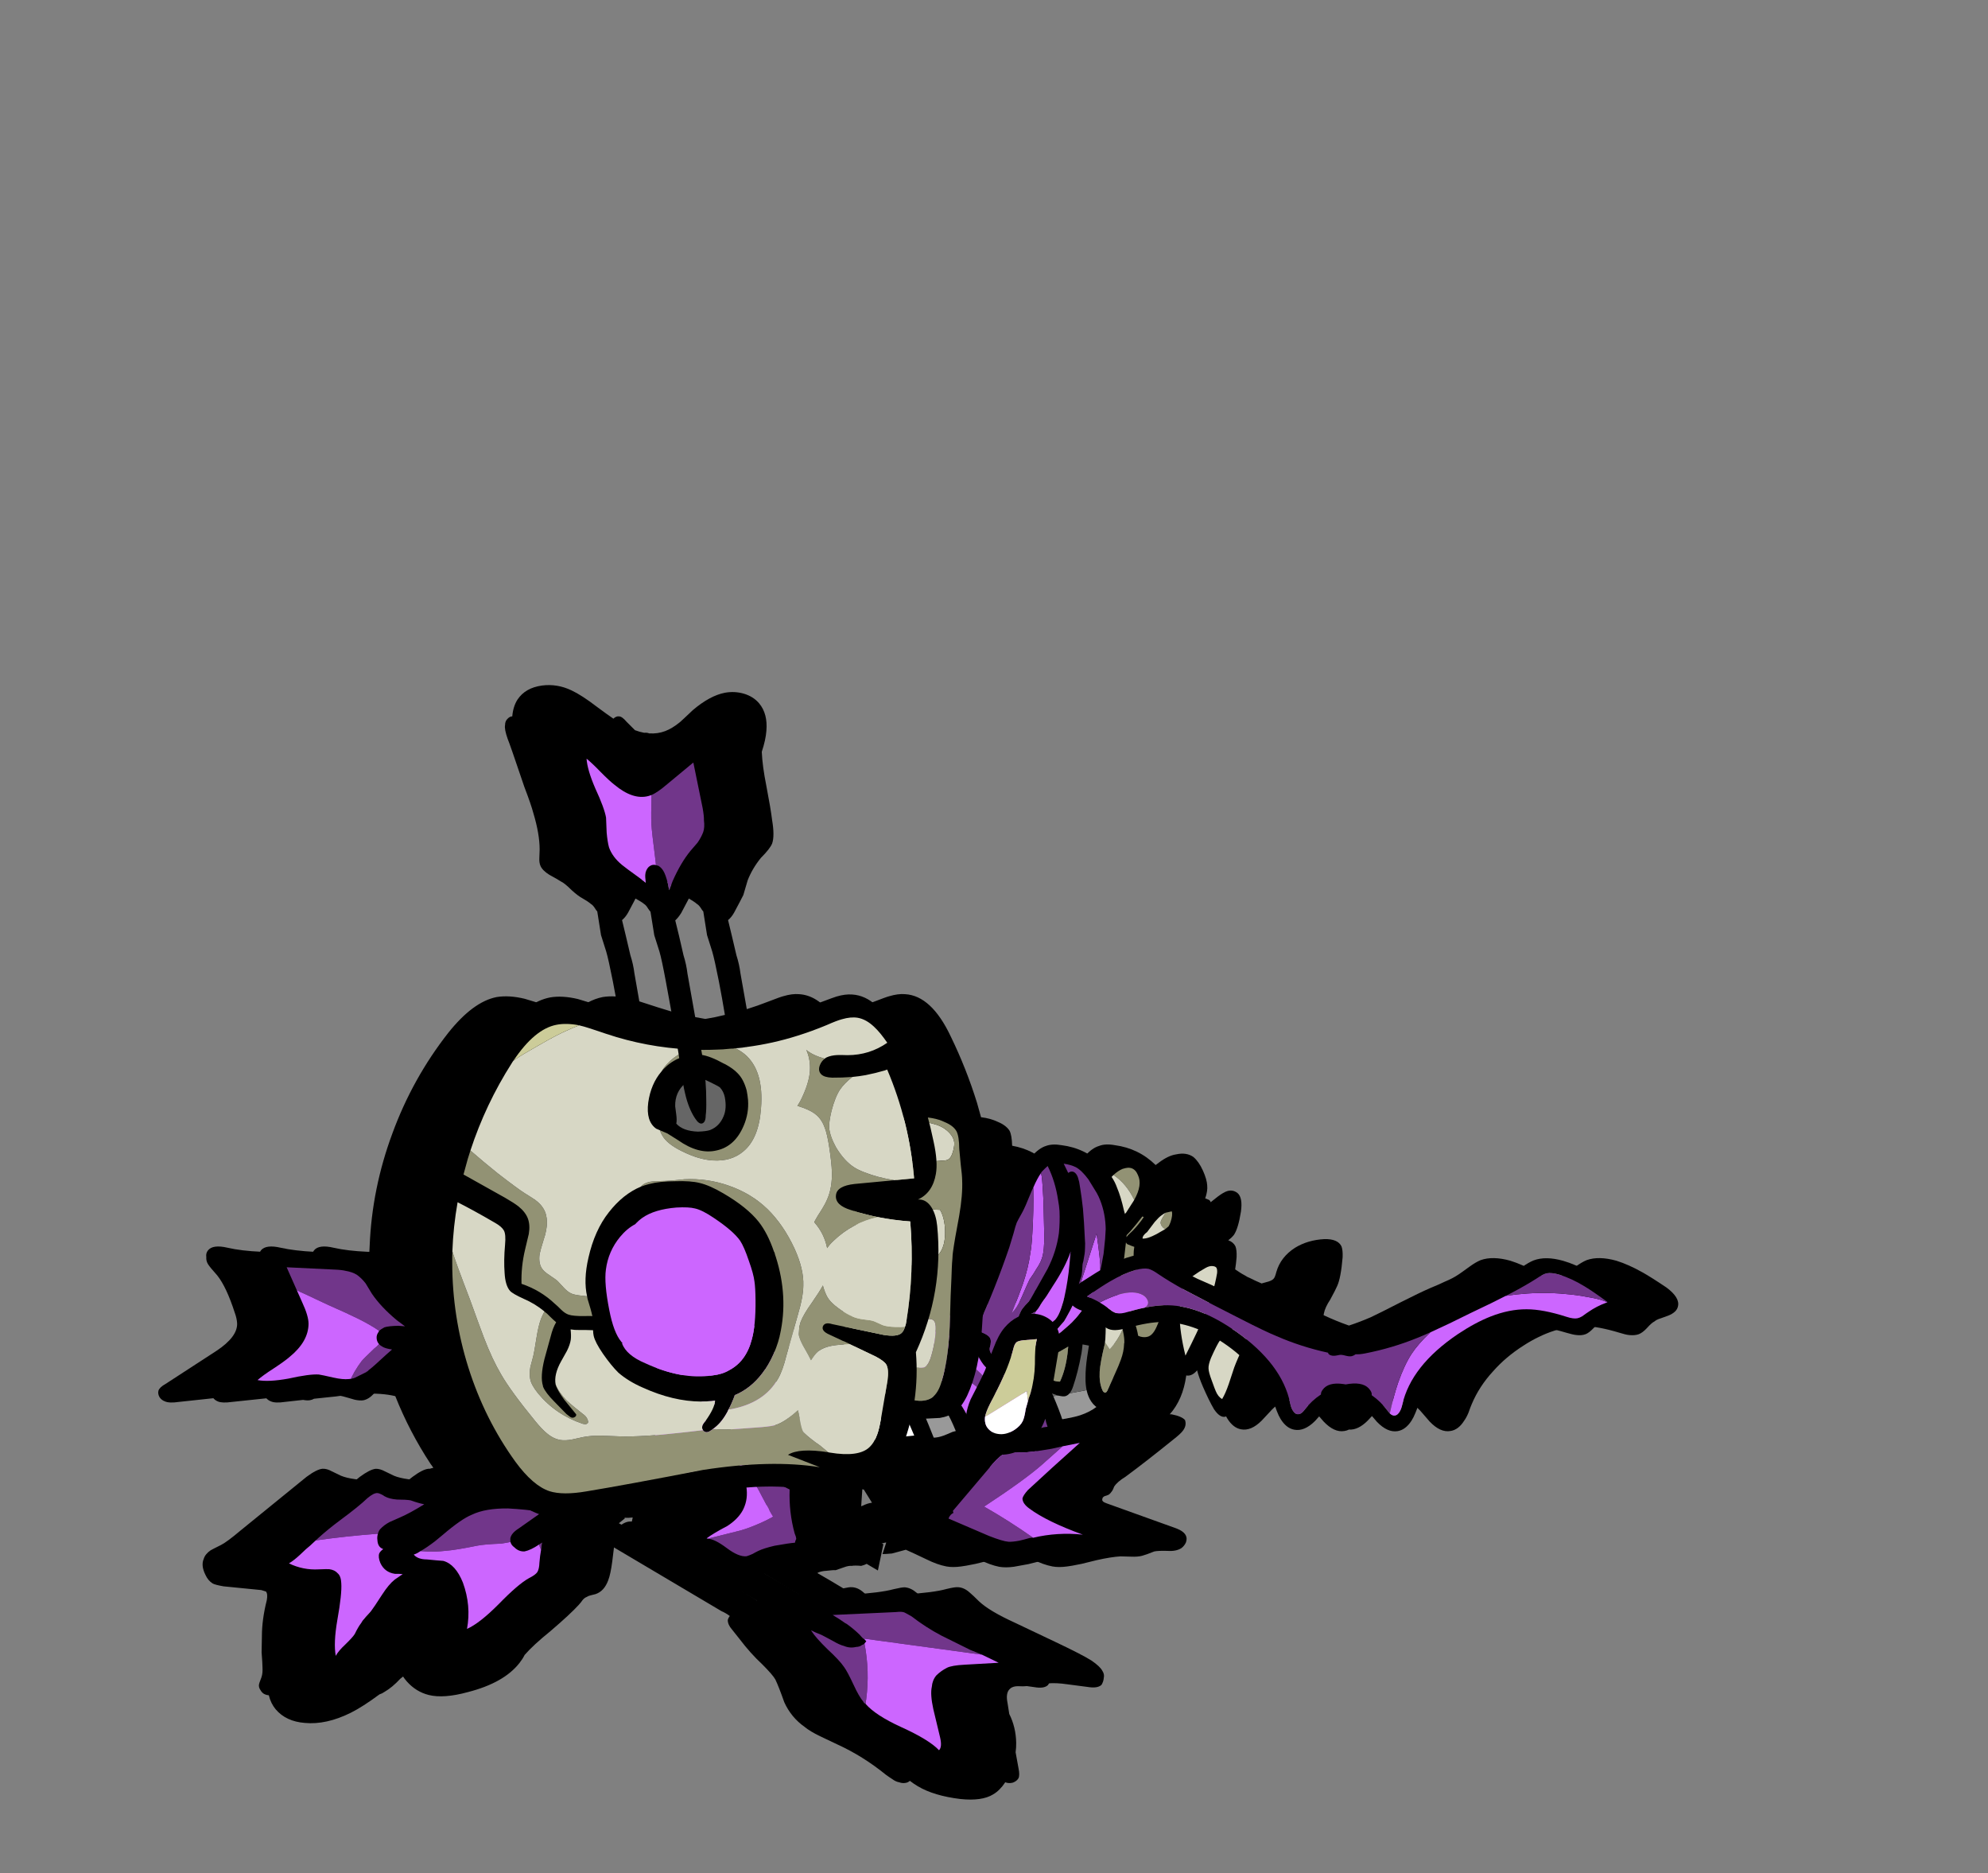 
<svg xmlns="http://www.w3.org/2000/svg" version="1.1" xmlns:xlink="http://www.w3.org/1999/xlink" preserveAspectRatio="none" x="0px" y="0px" width="345px" height="325px" viewBox="0 0 345 325">
<rect x="0" y="0" width="345" height="325" fill="#808080" stroke="none"/>
<defs>
<g id="Bone_Archer_37_Layer1_0_FILL">
<path fill="#000000" stroke="none" d="
M 162.1 134.55
Q 162.75 134.3 163.5 133.5 164.35 132.55 164.8 132.35 165.2 132 165.9 131.8 166.3 131.65 167.15 131.35 168.7 130.75 168.9 129.7 169.25 128.2 166.9 126.45 164.15 124.6 162.7 123.8 160.3 122.45 158.2 121.8 155.15 120.95 153.05 121.7 152.2 122.05 151.1 122.85 149.8 123.8 149.2 124.2 148.288 124.824 146.9 125.4 145.299 124.351 144.3 123.8 141.9 122.45 139.8 121.8 136.75 120.95 134.65 121.7 133.8 122.05 132.7 122.85 131.4 123.8 130.8 124.2 129.85 124.85 128.4 125.45 127.6 125.85 125.9 126.55 124.05 127.35 120.7 129.05 117.2 130.85 115.6 131.6 113.712 132.423 111.8 133.05 109.605 132.286 107.4 131.25 107.424 131.103 107.45 130.95 107.65 129.9 108.55 128.55 109.5 126.8 109.75 126.2 110.4 124.8 110.7 121.2 110.75 119.95 110.5 119.3 109.85 118 107.55 118.05 104.65 118.2 102.45 119.55 99.95 121.15 99.2 123.75 98.95 124.75 98.7 124.95 98.4 125.3 97.35 125.55 97 125.65 96.8 125.7
L 96.65 125.75
Q 95.343 125.193 94.7 124.85 94.377 124.694 94.05 124.55 94.04 124.521 94 124.5 93.022 123.985 92.35 123.5 92.221 123.411 92.05 123.3 92.203 122.365 92.3 121.2 92.35 119.95 92.1 119.3 91.734 118.569 90.85 118.25 91.471 117.793 91.85 117.3 92.6 116.15 93.05 113.3 93.4 110.85 92.45 110.05 91.6 109.4 90.6 109.75 90 109.95 89 110.7 88.3 111.25 87.8 111.65 87.7 111.3 87.4 111.2
L 86.9 111 86.85 111
Q 87.3 109.7 87.2 108.75 87.15 107.7 86.45 106.15 85.75 104.6 84.8 103.8 83.6 102.95 81.8 103.35 80.45 103.55 78.85 104.75 78.55 104.95 78.25 105.2 75.3 102.3 71.15 101.75 69.5 101.45 68.4 101.9 67.268 102.23 66.05 103.55 64.944 103.007 63.4 103.35 62.05 103.55 60.45 104.75 60.15 104.95 59.85 105.2 57.113 102.51 53.35 101.85 53.297 100 52.9 99.25 52.3 98.3 50.85 97.7 49.6 97.1 47.95 96.9 47.6 95.6 47.25 94.4 45.4 88.45 42.7 82.9 39.35 75.8 34.75 75.55 33.55 75.45 32.05 75.9 31.6 76 29.4 76.85 25.813 78.261 22.1 79.15 19.516 75.722 16.35 75.55 15.15 75.45 13.65 75.9 13.2 76 11 76.85 9.177 77.567 7.3 78.15
L 6.2 71.95
Q 6 70.35 5.5 68.8
L 4.7 65.4
Q 4.4 64.2 4.05 62.7 4.65 62.2 5.1 61.4 6.2 59.35 6.7 58.35
L 7.45 55.8
Q 8.25 53.75 9.75 51.9 11.35 50.3 11.7 49.4 12.15 48.1 11.7 45.4 11.45 43.35 10.7 39.45 10 35.95 9.9 33.5 10.588 31.412 10.7 29.85 10.95 26.9 9.45 25.1 8.45 23.9 6.75 23.4 5.15 22.95 3.5 23.25 0.9 23.75 -2.05 26.25 -4 28.1 -4.3 28.35 -5.65 29.45 -6.85 29.9 -8.155 30.402 -9.65 30.3
L -9.65 30.3
Q -10.001 30.144 -10.5 30.2 -11.253 30.068 -12.1 29.75
L -13.6 28.25
Q -14.35 27.35 -14.9 27.35 -15.39 27.301 -15.85 27.75 -16.958 26.993 -18.7 25.7 -21.3 23.7 -23.1 22.85 -25.6 21.65 -28.25 22 -31.15 22.4 -32.5 24.45 -33.257 25.644 -33.4 27.35 -33.839 27.344 -34.25 27.8 -34.65 28.2 -34.65 28.85 -34.8 29.55 -34.2 31.25 -33.85 32.05 -31.3 39.6 -30.15 42.6 -29.75 44.1 -28.65 47.75 -28.65 50.45
L -28.7 51.9
Q -28.75 52.75 -28.5 53.3 -28.15 54.1 -26.95 54.85 -25.65 55.55 -24.95 56 -24.3 56.3 -23.1 57.5 -22 58.5 -21.25 58.9 -20.2 59.5 -19.75 59.9 -19.4 60.1 -19.05 60.65 -18.85 61 -18.65 61.2
L -18 65.3 -17.1 68.15
Q -16.7 69.5 -15.95 73.3
L -15.45 75.95
Q -16.645 75.878 -17.7 76.05 -20.284 76.554 -22.95 78.85 -24.735 78.428 -26.5 77.85 -30.15 76.65 -31.25 76.35 -33.95 75.7 -36.1 76.05 -40.2 76.85 -44.5 82.25 -50.7 90.15 -54.2 99.7 -57.75 109.25 -58.15 119.25 -58.171 119.759 -58.2 120.25 -58.364 120.259 -58.55 120.25 -62 120.1 -64.4 119.55 -66.95 118.95 -67.8 120 -68.2 120.5 -68.1 121.15 -68.104 121.2 -68.1 121.25 -69.196 120.853 -70.85 120.7 -72.85 120.45 -76.95 120.25 -80.4 120.1 -82.8 119.55 -85.35 118.95 -86.2 120 -86.6 120.5 -86.5 121.15 -86.55 121.85 -86.2 122.4 -85.9 122.9 -84.6 124.35 -83 126.35 -81.55 130.85 -81.2 131.8 -81.15 132.65 -81.05 135 -84.75 137.45
L -93.6 143.2
Q -94.6 143.75 -94.8 144.35 -94.95 144.9 -94.6 145.5 -94.25 146 -93.7 146.2 -92.95 146.55 -91.25 146.3 -90.4 146.2 -82.4 145.35 -79.3 144.9 -77.75 144.9 -77.072 144.864 -76.45 144.85 -76.391 145.173 -76.2 145.5 -75.85 146 -75.3 146.2 -74.55 146.55 -72.85 146.3 -72.377 146.244 -69.7 145.95 -69.006 146.084 -68.5 146 -68.134 145.942 -67.8 145.75 -66.14 145.577 -64 145.35 -60.9 144.9 -59.35 144.9 -56.073 144.728 -53.7 145.3 -51.235 151.505 -47.55 157.1 -47.3 157.4 -47.1 157.75 -47.38 157.778 -47.7 157.9 -47.815 157.891 -47.95 157.9 -48.95 158 -50.7 159.3
L -51.4 159.85
Q -52.743 160.66 -54.4 161.75 -55.6 160.6 -58.1 160.05 -58.9 159.95 -60.7 159.7 -62.2 159.5 -63.15 159.1 -63.65 158.85 -64.7 158.35 -65.6 157.85 -66.35 157.9 -67.35 158 -69.1 159.3
L -80.6 168.65
Q -82.85 170.55 -83.9 171.1 -85.7 172 -85.75 172.05 -86.7 172.7 -86.95 173.55 -87.45 174.7 -86.65 176.3 -86.2 177.3 -85.4 177.8 -84.95 178.05 -83.5 178.3
L -76.95 178.95
Q -76.25 179.15 -76.15 179.2 -75.8 179.6 -76 180.7 -76.85 184.05 -76.85 187
L -76.9 189.75
Q -76.75 191.7 -76.75 192.3 -76.7 193.25 -76.85 193.8 -76.9 194.05 -77.1 194.55 -77.3 195.05 -77.35 195.3 -77.45 195.8 -77.1 196.3 -76.8 196.85 -76.3 197.05 -75.985 197.185 -75.65 197.2 -75.304 198.625 -74.45 199.65 -72.65 201.75 -69.4 202 -65.7 202.35 -61.45 200.25 -59.353 199.202 -56.45 197.05 -55.997 196.91 -55.55 196.6 -54.221 195.828 -52.85 194.35
L -52.35 193.95
Q -52.057 194.399 -51.7 194.8 -50.1 196.6 -47.9 197.15 -45.3 197.8 -41.1 196.65 -34.85 195.05 -32.15 191.6 -31.619 190.929 -31.25 190.2 -29.778 188.499 -26.75 186.05 -23.3 183.1 -21.85 181.5 -21.4 181 -21.25 180.75 -20.9 180.3 -20.5 180.15 -20.2 179.95 -19.75 179.85 -19.1 179.7 -18.95 179.65 -17.45 179.15 -16.75 177.25 -16.35 176.25 -16.05 174
L -15.75 171.55 2.9 182.6
Q 3.7 182.95 4.35 183.45 4.1 183.75 4 184.15 4 184.95 4.7 185.75 5.4 186.65 6.05 187.45 7.95 189.95 9.95 191.8 11.8 193.65 12.25 194.45 12.85 195.7 13.8 198.4 15 201.05 17.35 202.7 18.25 203.45 20 204.3 20.9 204.75 22.95 205.7 27.45 207.75 31.45 211 31.85 211.3 32.55 211.75 33.15 212.2 33.75 212.3 34.4 212.55 35.1 212.35 35.398 212.235 35.6 212.05 36.259 212.557 37 213 39.8 214.65 44.35 215.2 48.1 215.6 50.05 214.4 51.235 213.703 52.15 212.3 52.8 212.55 53.5 212.35 54.15 212.1 54.45 211.6 54.7 211.05 54.45 209.85 54.2 208.411 53.95 207.1 54.064 206.292 54.05 205.45 54.005 202.752 52.85 200.45
L 52.55 198.55
Q 52.2 196.85 52.9 196.15 53.25 195.75 53.95 195.65 54.1 195.6 55.25 195.65 56.7 195.6 59.5 195.15 60.95 195 62.95 195.3 64.1 195.45 66.4 195.75 68.15 196.05 68.85 195.4 69.2 194.85 69.25 194.2 69.4 193.55 69 192.95 68.6 192.2 67.15 191.2 65.5 190.15 60.85 187.95
L 53.8 184.6
Q 49.4 182.6 47.6 180.9 46.55 179.85 45.95 179.35 45 178.5 43.95 178.45 43.45 178.4 42 178.75 39.7 179.4 34.65 179.7 32 179.8 30 180.15 29.294 180.264 28.7 180.4 27.996 179.722 27.55 179.35 26.6 178.5 25.55 178.45 25.133 178.408 24.05 178.65 21.819 177.297 19.55 176 19.6 175.95 19.7 175.9 20.25 175.65 21.15 175.6 22.4 175.45 22.7 175.5 22.9 175.45 24.15 175 24.95 174.7 25.5 174.75 26.05 174.65 27.15 174.75 27.75 174.6 28.1 174.4
L 30.05 175.55 31 171
Q 30.45 170.7 29.55 170.05 28.85 169.75 27.65 169.35 27.654 169.289 27.65 169.2 27.993 169.104 28.3 168.95 28.4 169 28.55 168.95 29.15 169.8 30.5 170.35 30.61 170.378 31.5 170.7
L 30.85 172.7
Q 31.45 172.7 32.5 172.6
L 34.9 171.95
Q 36.265 172.554 38.45 173.6 40.35 174.55 41.95 174.85 43.05 175.05 44.5 174.85 45.05 174.8 47 174.4
L 49.65 173.75
Q 52.1 173.2 53.75 173.1 54.4 173.1 55.6 173.15 55.765 173.157 55.9 173.15 56.365 173.368 56.85 173.6 58.75 174.55 60.35 174.85 61.45 175.05 62.9 174.85 63.45 174.8 65.4 174.4
L 68.05 173.75
Q 70.5 173.2 72.15 173.1 72.8 173.1 74 173.15 75.15 173.2 75.9 173 76.65 172.8 78 172.25 78.65 172.1 80.35 172.15 81.85 172.25 82.75 171.65 83.25 171.25 83.5 170.7 83.75 170 83.5 169.5 83.15 168.75 81.85 168.25
L 69.75 163.9
Q 68.85 163.6 69 163.15 69 162.85 69.4 162.65 69.65 162.6 70.1 162.4 70.4 162.2 70.7 161.75 70.85 161.55 71.05 161 71.6 160.15 73 159.3 76.6 156.65 81.85 152.4 82.75 151.65 83.05 151.2 83.65 150.35 83.35 149.45 82.8 148.8 81 148.45 80.864 148.447 80.7 148.45 82.979 145.893 83.55 141.8 83.589 141.519 83.6 141.2 83.749 140.862 83.85 140.55 84.127 139.637 84.25 138.75 84.461 138.952 84.65 139.1 85.071 139.558 85.45 140 85.716 140.273 85.95 140.55 88.3 143.25 89.5 146.35 89.7 146.8 90.05 147.8 90.35 148.65 90.7 149.2 91.7 150.8 93.05 151.05 94.8 151.4 96.65 149.55
L 98.05 148.05
Q 98.85 147.15 99.5 146.75 100.55 146.1 101.95 145.8 103.55 146.05 104.65 146.85 105.35 147.3 106.1 148.2
L 107.4 149.7
Q 109.25 151.65 111 151.35 111.426 151.289 111.8 151.1 113.392 151.208 115.05 149.55
L 116.45 148.05
Q 117.25 147.15 117.9 146.75 118.95 146.1 120.35 145.8 121.95 146.05 123.05 146.85 123.75 147.3 124.5 148.2
L 125.8 149.7
Q 127.65 151.65 129.4 151.35 130.8 151.15 131.8 149.55 132.2 149 132.55 148.15 132.9 147.15 133.1 146.7 134.4 143.6 136.8 141 139 138.5 142.05 136.55 147.45 133.05 152.7 133.15 155.1 133.2 158.75 134.3 159.85 134.65 160.45 134.7 161.4 134.8 162.1 134.55
M 0.4 65.3
L 1.3 68.15
Q 1.7 69.5 2.45 73.3
L 3 76.25
Q 3.28 77.788 3.5 79.15 1.823 79.575 0.1 79.85 -4.065 79.172 -8.1 77.85 -10.092 77.195 -11.35 76.8
L -12.2 71.95
Q -12.4 70.35 -12.9 68.8
L -13.7 65.4
Q -14 64.2 -14.35 62.7 -13.75 62.2 -13.3 61.4 -12.2 59.35 -11.7 58.35
L -10.95 55.8
Q -10.522 54.704 -9.9 53.65 -9.474 54.272 -8.55 54.85 -7.25 55.55 -6.55 56 -5.9 56.3 -4.7 57.5 -3.6 58.5 -2.85 58.9 -1.8 59.5 -1.35 59.9 -1 60.1 -0.65 60.65 -0.45 61 -0.25 61.2
L 0.4 65.3
M 29 163.75
Q 29.017 163.778 29 163.8 28.35 163.85 27.3 164.35 27.225 164.373 27.15 164.4 27.204 163.442 27.35 161.45 27.45 161.5 27.6 161.5
L 29 163.75
M 11.4 164.95
Q 11.21 165.025 11 165.1 10 165.45 9.85 165.55 9.505 165.723 8.9 166.1 8.784 164.792 8.75 164.45 8.785 163.793 8.85 162.6 9.128 162.51 9.4 162.4 9.55 162.332 9.7 162.25
L 11.4 164.95
M 16.35 179.7
Q 16.318 179.696 16.25 179.7 13.6 179.8 11.6 180.15 10.05 180.4 9 180.75
L 8.75 180.55
Q 5 178.2 1.15 176 1.2 175.95 1.3 175.9 1.85 175.65 2.75 175.6 4 175.45 4.3 175.5 4.5 175.45 5.75 175 6.55 174.7 7.1 174.75 7.431 174.69 7.95 174.7
L 16.35 179.7
M -62.45 182.9
Q -62.05 182.25 -61.75 181.8 -60.95 180.55 -59.1 179.2 -58.92 179.061 -58.75 178.9
L -58.55 178.95
Q -57.85 179.15 -57.75 179.2 -57.4 179.6 -57.6 180.7 -57.954 182.096 -58.15 183.4 -58.45 183.617 -58.8 183.85 -59.75 184.4 -60.55 184.55 -61.3 184.65 -62.4 184.45 -62.697 184.401 -63.15 184.3 -63.12 184.281 -63.1 184.25 -62.65 183.35 -62.45 182.9
M -12.5 166.35
Q -12.55 166.6 -12.6 166.85
L -12.65 167.05
Q -12.75 167.05 -12.95 167.05 -13.643 167.05 -14.45 167.6
L -14.9 167.35 -13.85 166.5 -13.95 166.4
Q -13.25 166.45 -12.5 166.35
M -36.5 179.2
Q -36.212 178.995 -36 178.7 -35.584 179.412 -35.35 180.15 -35.743 179.893 -36.5 179.2 Z"/>
</g>

<g id="Duplicate_Items_Folder_Bone_Crossbow_cape_copy_3_Layer1_0_FILL">
<path fill="#000000" stroke="none" d="
M 39.3 -37.45
Q 38.3 -37.8 37.15 -37.35 36.1 -36.95 35.35 -36.05 34.2 -34.75 33.65 -32 33.1 -28.75 32.7 -27.7 29.9 -29.35 27.95 -28.45 26.75 -27.85 26.4 -26.75 26.1 -25.95 26.2 -24.15 26.3 -22.45 26.6 -21.6 26.8 -21 27.7 -19.3
L 29.7 -16
Q 30.05 -15.3 30.05 -15.05 30.05 -14.75 29.7 -13.95 26.85 -8.9 26.15 -7 26.121 -6.911 26.1 -6.85 25.045 -6.883 24.3 -6.5 23.3 -5.95 22.55 -4.4 21.8 -2.6 21.3 -1.75 20.1 -0.1 19.55 0.75 19 1.65 18.5 3.1 17.95 4.75 17.65 5.55 16.85 7.65 14.75 11.3
L 9.2 20.65
Q 6.7 24.8 5.8 27.4 4.35 31.35 5.1 34.65 5.85 38.15 9.1 41.05 11.25 43 15.6 45.2 21.65 48.15 25.1 46.5 26.7 45.7 28 43.9 28.7 42.8 29.95 40.35 32.05 36.2 38.4 25.5
L 48.15 9.3
Q 49 7.85 49.3 6.95 49.75 5.55 49.35 4.5 49.054 3.736 48.2 3.05
L 54.75 -4.65
Q 55.5 -5.6 56.15 -5.9 56.55 -6.1 57.9 -6.2 61.7 -6.4 65.25 -8.05 66.7 -8.7 67.2 -9.45 67.65 -10.15 67.85 -11.55 68.15 -12.9 67.85 -13.75 67.4 -14.8 65.55 -15.6 67.25 -18.3 67.3 -19.9 67.45 -21.55 66.25 -23.45 65.45 -24.6 64.65 -24.8 64.3 -24.85 63.2 -24.65
L 60.3 -23.85
Q 60.7 -25.95 60.6 -28.05 60.6 -29.1 60.25 -29.95 59.85 -30.8 58.95 -31.25 58.05 -31.7 57.1 -31.6 55.35 -31.55 53.8 -30 53.05 -29.3 51.55 -27.05 51 -28.25 49.45 -28.15 49.315 -28.136 49.15 -28.1 49.894 -29.37 50.55 -30.7 51.15 -32 51.3 -32.75 51.65 -34.4 51.1 -36.2 50.65 -37.55 49.95 -38.15 48.8 -39 47.3 -38.45 46.3 -38.1 44.95 -36.95 43.55 -35.7 42.2 -34.1 41.15 -36.9 39.3 -37.45
M 36.85 -24.85
Q 36.996 -29.369 39.05 -33.3 39.366 -32.603 39.45 -31.55 39.536 -30.474 39.8 -29.8 39.851 -29.221 39.95 -28.9 40.15 -28.3 40.65 -27.95 41.2 -27.6 41.75 -27.8 42.2 -27.9 42.7 -28.6
L 47.15 -34.2
Q 47.65 -29.9 44.05 -24.25 42.8 -22.4 43.75 -21.65 44.45 -21 45.55 -21.8 46.05 -22.2 46.9 -23.2 47.7 -23.9 48.9 -24 48.15 -22.55 48.65 -20.85 49.05 -19.7 49.8 -19.7 50.35 -19.65 50.95 -20.25 51.7 -20.95 52.35 -22.15 52.75 -22.85 53.45 -24.3 54.9 -27 56.8 -27.5 56.9 -24.45 55.45 -21.9 54.6 -20.35 54.5 -19.75 54.4 -19.15 54.7 -18.55 55 -17.95 55.6 -17.85 56.15 -17.7 57.45 -18.65 59.6 -20.2 62.25 -20.2
L 62.8 -19.2
Q 61.35 -17.4 59.35 -16.15 58.25 -15.5 57.9 -15.05 57.15 -14.2 57.6 -13.35 58.1 -12.45 59.5 -12.75 59.795 -12.813 60.2 -12.95 60.34 -12.631 60.6 -12.4 61.05 -12 61.65 -12 62 -12 62.5 -12.2 62.75 -12.3 63.3 -12.55
L 63.3 -12.55 63.35 -12.5
Q 60.4 -10.75 56.65 -9.7 54.65 -9.15 54.4 -9.1 53.15 -8.65 52.35 -8.05 51.636 -7.524 50.5 -5.9 50.396 -5.945 50.25 -6 50.75 -6.65 50.4 -7.45 50.1 -8.3 49.3 -8.45 48.85 -8.55 47.25 -8.1 45.85 -7.75 45.4 -8.7 45.25 -9.05 45.45 -10.15 45.6 -11.05 45.2 -11.35 44.8 -11.55 44.05 -11.25
L 39.65 -9.5
Q 38.35 -11.4 38.6 -13.65 38.7 -14.7 38.4 -15 38.15 -15.25 37.35 -15.25 35.841 -15.193 34.45 -14.8 34.535 -15.109 34.55 -15.4 34.55 -16.4 33.8 -17.9
L 31.15 -23.45
Q 30.588 -24.534 30.95 -25.05 31.391 -24.725 32.1 -24.1 33.072 -23.432 33.85 -23.5 33.986 -23.337 34.1 -23.2 35.3 -22.2 36.2 -22.9 36.75 -23.3 36.85 -24.85
M 33.6 -12.9
Q 33.936 -12.78 34.35 -12.75 35.25 -12.75 36.55 -13.4 36.584 -13.009 36.65 -12.65 36.846 -11.305 37.35 -9.95 37.38 -9.901 37.4 -9.85 37.712 -9.07 38.1 -8.6 38.59 -7.966 39.2 -7.8 39.564 -7.727 40 -7.8 40.446 -7.877 40.95 -8.1 41.021 -8.115 41.1 -8.15 42.55 -8.85 43.05 -8.9 42.794 -8.003 43.35 -7.25 43.424 -7.189 43.45 -7.15 43.536 -7.064 43.6 -7 44.1 -6.5 45.4 -6 47.32 -5.406 48 -6.15 47.601 -5.542 48 -4.7 48.378 -3.945 49.05 -3.65 47.664 -1.564 45.9 0.2 45.304 0.796 45 1.25
L 45.35 1.4 37.25 -2.3 35.05 -3.3 31.9 -4.75 29.5 -5.85 29.55 -5.85 33.6 -12.9
M 25.85 -3.6
Q 27.039 -3.122 28.5 -2.5 30.425 -1.696 32.8 -0.65 37.333 1.337 43.6 4.2 44.8 4.8 45.25 5.25 45.902 5.983 45.7 6.75 45.683 6.924 45.6 7.1 45 8.2 42.8 7.75
L 24.75 4.25 21.9 3.7 25.85 -3.6
M 43.55 10.55
L 40.55 15.55
Q 39.85 16.75 39.95 17.45 39.15 17.85 38.4 19.15
L 31.85 29.95
Q 31.05 31.35 28.65 36.1 26.75 39.95 25.3 42.1 24.4 43.35 23.65 43.7 22.9 44.05 21.45 43.75 17.35 42.9 12.65 39.45 10.943 38.177 9.95 37 9.341 36.283 9 35.6 7.7 32.95 8.65 29.55 9.2 27.65 11.15 23.9
L 17.25 12.75
Q 18.4 10.6 18.7 9.55 18.9 8.45 19.05 7.85 19.3 6.9 19.7 6.3 22.054 6.832 24.5 7.3
L 31.3 8.6
Q 31.584 8.654 31.85 8.7
L 43.55 10.55 Z"/>

<path fill="#999999" stroke="none" d="
M 22.9 8.45
Q 23.242 7.781 23.55 7.15 24.044 7.246 24.5 7.3 22.054 6.832 19.7 6.3 19.3 6.9 19.05 7.85 18.9 8.45 18.7 9.55 18.4 10.6 17.25 12.75
L 11.15 23.9
Q 9.2 27.65 8.65 29.55 7.7 32.95 9 35.6 9.341 36.283 9.95 37 10.894 34.655 11.95 32.2 14.15 27.1 19.1 16.3 21.6 10.9 22.9 8.45 Z"/>

<path fill="#666666" stroke="none" d="
M 40.55 15.55
L 43.55 10.55 31.85 8.7
Q 31.584 8.654 31.3 8.6
L 24.5 7.3
Q 24.044 7.246 23.55 7.15 23.242 7.781 22.9 8.45 21.6 10.9 19.1 16.3 14.15 27.1 11.95 32.2 10.894 34.655 9.95 37 10.943 38.177 12.65 39.45 17.35 42.9 21.45 43.75 22.9 44.05 23.65 43.7 24.4 43.35 25.3 42.1 26.75 39.95 28.65 36.1 31.05 31.35 31.85 29.95
L 38.4 19.15
Q 39.15 17.85 39.95 17.45 39.85 16.75 40.55 15.55
M 40 -7.8
Q 39.564 -7.727 39.2 -7.8 38.59 -7.966 38.1 -8.6
L 37.85 -8.15
Q 36.311 -5.548 35.05 -3.3
L 37.25 -2.3 38.65 -5.15
Q 39.481 -6.905 40 -7.8
M 34.35 -12.75
Q 33.936 -12.78 33.6 -12.9
L 29.55 -5.85 29.5 -5.85 31.9 -4.75
Q 32.804 -6.424 34.3 -8.85
L 36.65 -12.65
Q 36.584 -13.009 36.55 -13.4 35.25 -12.75 34.35 -12.75 Z"/>

<path fill="#71368A" stroke="none" d="
M 45.6 7.1
Q 45.683 6.924 45.7 6.75 41.04 5.164 38.15 4.25 32.263 2.393 27.15 1.1
L 27.1 1.1
Q 27.053 1.102 26.95 1.05
L 26.95 1.05
Q 25.898 2.71 24.75 4.25
L 42.8 7.75
Q 45 8.2 45.6 7.1 Z"/>

<path fill="#CC66FF" stroke="none" d="
M 32.8 -0.65
Q 32.964 -0.571 33.1 -0.5 32.508 -0.323 31.85 -0.15
L 27.55 1
Q 27.34 1.058 27.15 1.1 32.263 2.393 38.15 4.25 41.04 5.164 45.7 6.75 45.902 5.983 45.25 5.25 44.8 4.8 43.6 4.2 37.333 1.337 32.8 -0.65
M 39.05 -33.3
Q 36.996 -29.369 36.85 -24.85 36.75 -23.3 36.2 -22.9 35.3 -22.2 34.1 -23.2 33.986 -23.337 33.85 -23.5 33.072 -23.432 32.1 -24.1 31.391 -24.725 30.95 -25.05 30.588 -24.534 31.15 -23.45
L 33.8 -17.9
Q 34.55 -16.4 34.55 -15.4 34.535 -15.109 34.45 -14.8 35.841 -15.193 37.35 -15.25 38.15 -15.25 38.4 -15 38.7 -14.7 38.6 -13.65 38.35 -11.4 39.65 -9.5
L 44.05 -11.25
Q 44.8 -11.55 45.2 -11.35 45.6 -11.05 45.45 -10.15 45.25 -9.05 45.4 -8.7 45.85 -7.75 47.25 -8.1 48.85 -8.55 49.3 -8.45 50.1 -8.3 50.4 -7.45 50.75 -6.65 50.25 -6 50.396 -5.945 50.5 -5.9 51.636 -7.524 52.35 -8.05 53.15 -8.65 54.4 -9.1 54.65 -9.15 56.65 -9.7 60.4 -10.75 63.35 -12.5
L 63.3 -12.55 63.3 -12.55
Q 62.75 -12.3 62.5 -12.2 62 -12 61.65 -12 61.05 -12 60.6 -12.4 60.34 -12.631 60.2 -12.95 59.795 -12.813 59.5 -12.75 58.1 -12.45 57.6 -13.35 57.15 -14.2 57.9 -15.05 58.25 -15.5 59.35 -16.15 61.35 -17.4 62.8 -19.2
L 62.25 -20.2
Q 59.6 -20.2 57.45 -18.65 56.15 -17.7 55.6 -17.85 55 -17.95 54.7 -18.55 54.4 -19.15 54.5 -19.75 54.6 -20.35 55.45 -21.9 56.9 -24.45 56.8 -27.5 54.9 -27 53.45 -24.3 52.75 -22.85 52.35 -22.15 51.7 -20.95 50.95 -20.25 50.35 -19.65 49.8 -19.7 49.05 -19.7 48.65 -20.85 48.15 -22.55 48.9 -24 47.7 -23.9 46.9 -23.2 46.05 -22.2 45.55 -21.8 44.45 -21 43.75 -21.65 42.8 -22.4 44.05 -24.25 47.65 -29.9 47.15 -34.2
L 42.7 -28.6
Q 42.2 -27.9 41.75 -27.8 41.2 -27.6 40.65 -27.95 40.15 -28.3 39.95 -28.9 39.851 -29.221 39.8 -29.8 39.536 -30.474 39.45 -31.55 39.366 -32.603 39.05 -33.3 Z"/>

<path fill="#FFFFFF" stroke="none" d="
M 28.5 -2.5
Q 27.039 -3.122 25.85 -3.6
L 21.9 3.7 24.75 4.25
Q 25.898 2.71 26.95 1.05
L 26.95 1.05
Q 27.053 1.102 27.1 1.1
L 27.15 1.1
Q 27.34 1.058 27.55 1
L 31.85 -0.15
Q 32.508 -0.323 33.1 -0.5 32.964 -0.571 32.8 -0.65 30.425 -1.696 28.5 -2.5 Z"/>

<path fill="#793C00" stroke="none" d="
M 43.45 -7.15
Q 43.424 -7.189 43.35 -7.25
L 42.85 -6.5
Q 43.17 -6.82 43.45 -7.15 Z"/>

<path fill="#333333" stroke="none" d="
M 38.65 -5.15
L 37.25 -2.3 45.35 1.4 45 1.25
Q 45.304 0.796 45.9 0.2 47.664 -1.564 49.05 -3.65 48.378 -3.945 48 -4.7 47.601 -5.542 48 -6.15 47.32 -5.406 45.4 -6 44.1 -6.5 43.6 -7 43.536 -7.064 43.45 -7.15 43.17 -6.82 42.85 -6.5
L 43.35 -7.25
Q 42.794 -8.003 43.05 -8.9 42.55 -8.85 41.1 -8.15 41.021 -8.115 40.95 -8.1 40.446 -7.877 40 -7.8 39.481 -6.905 38.65 -5.15
M 38.1 -8.6
Q 37.712 -9.07 37.4 -9.85 37.38 -9.901 37.35 -9.95 36.846 -11.305 36.65 -12.65
L 34.3 -8.85
Q 32.804 -6.424 31.9 -4.75
L 35.05 -3.3
Q 36.311 -5.548 37.85 -8.15
L 38.1 -8.6 Z"/>
</g>

<g id="Duplicate_Items_Folder_Bone_Crossbow_cape_copy_3_Layer0_0_FILL">
<path fill="#000000" stroke="none" d="
M 51.85 12
L 55.95 9.95
Q 58 8.95 58.55 7.9 59.45 6.5 58.55 5.05 58.15 4.4 57.4 4.1 56.6 3.8 55.9 4
L 54.25 4.9
Q 52.9 5.6 50.95 5.5 50.15 5.45 47.45 5 40.35 3.9 33.75 6.75 30.5 8.35 28.85 9.1 25.95 10.45 23.75 10.65 21.3 10.9 16.35 9.6 11.45 8.35 8.95 8.7 7.95 8.8 7.35 9.25 6.45 9.9 6.15 12.05
L 4.9 20.9
Q 4.7 23.05 5.1 23.95 5.7 25.05 7.65 25.85 10.75 27.1 17.35 28.1 20.55 28.65 22.45 28.55 24.55 28.45 27.95 27.4 31.85 26.1 33.65 25.15 36.3 23.75 40.15 20.25 44.5 16.3 46.4 15.05 47.85 14.05 51.85 12
M 55.35 6.85
Q 53.85 8.1 50.95 9.5 47.3 11.25 46.35 11.85 43.95 13.3 39.35 17.45 35 21.4 32.2 22.85 29.9 24.1 26.4 25.05 23.9 25.75 22 25.8 20.6 25.8 18 25.4 11.5 24.45 8.2 23 7.55 22.7 7.4 22.35
L 7.4 22.3
Q 7.367 22.257 7.35 22.15 7.258 21.786 7.5 21.1 7.95 19.7 8.15 16.35 8.35 13.2 9 11.6 11.05 11.15 14.15 11.95 19.25 13.25 19.3 13.25 21.05 13.5 23.6 13.4 25.5 13.4 26.4 13.2 27.75 12.85 29.8 11.75 32.455 10.349 34.3 9.5 34.409 9.475 34.5 9.4
L 35.35 9.05
Q 35.444 9.023 35.5 9 38.7 7.7 41.5 7.4 42.85 7.25 48.5 7.55 52.8 7.75 55.35 6.85 Z"/>

<path fill="#CC66FF" stroke="none" d="
M 32.6 10.8
Q 33.432 10.129 34.3 9.5 32.455 10.349 29.8 11.75 27.75 12.85 26.4 13.2 25.5 13.4 23.6 13.4 21.05 13.5 19.3 13.25 19.25 13.25 14.15 11.95 11.05 11.15 9 11.6 8.35 13.2 8.15 16.35 7.95 19.7 7.5 21.1 7.258 21.786 7.35 22.15 10.838 22.878 16.2 23.35 19.25 23.6 20.8 23.6 23.4 23.55 25.35 22.95 28.6 22 32.9 18.45 36.95 15.15 40.7 11.55 39.6 12 32.25 16.1 27.15 18.95 23.45 19.45 20.65 19.8 18.8 19.05 19.3 18.35 20.35 18 21 17.8 22.35 17.55 24.9 17 27.8 14.8 29.45 13.55 32.6 10.8 Z"/>

<path fill="#71368A" stroke="none" d="
M 50.95 9.5
Q 53.85 8.1 55.35 6.85 52.8 7.75 48.5 7.55 42.85 7.25 41.5 7.4 38.7 7.7 35.5 9 35.444 9.023 35.35 9.05
L 34.5 9.4
Q 34.409 9.475 34.3 9.5 33.432 10.129 32.6 10.8 29.45 13.55 27.8 14.8 24.9 17 22.35 17.55 21 17.8 20.35 18 19.3 18.35 18.8 19.05 20.65 19.8 23.45 19.45 27.15 18.95 32.25 16.1 39.6 12 40.7 11.55 36.95 15.15 32.9 18.45 28.6 22 25.35 22.95 23.4 23.55 20.8 23.6 19.25 23.6 16.2 23.35 10.838 22.878 7.35 22.15 7.367 22.257 7.4 22.3
L 7.4 22.35
Q 7.55 22.7 8.2 23 11.5 24.45 18 25.4 20.6 25.8 22 25.8 23.9 25.75 26.4 25.05 29.9 24.1 32.2 22.85 35 21.4 39.35 17.45 43.95 13.3 46.35 11.85 47.3 11.25 50.95 9.5 Z"/>
</g>

<g id="Skeleton_Archer_archerSkeleton_body_2_Layer0_0_FILL">
<path fill="#000000" stroke="none" d="
M 41.45 44.75
Q 41.4 44.4 40.8 43.1 40.35 42.3 39.95 41.9 39.65 41.6 39.1 41.3 38.25 40.85 38.15 40.75
L 36.7 39.45
Q 35 38.3 32.15 38.65 32.65 35.65 31.8 34.4 30.8 32.95 28.55 32.95 27.65 32.95 27.1 33.25 26.55 33.6 26 34.45 24.7 36.45 24.35 37.55 23.8 39.2 24.25 41.45 22.6 43 21.4 43.5 19.85 44.15 19.7 44.25 19.05 44.8 18.65 46.3 18.4 47.1 18.45 47.65 18.591 48.965 20.25 49.5 19.271 50.258 18 51.65 16.15 53.7 15.15 55.15 14.2 56.75 14.8 57.6 15.2 58.1 16.15 58.3 18.75 58.9 23.55 58.8
L 28.15 58.7
Q 29.8 58.65 30.35 58.6 31.55 58.45 32.45 58.05 33.55 57.6 34.25 56.75 35 55.85 35 54.75 35.05 52.6 31.55 50.35
L 31.6 50.35
Q 33.65 50.35 34.65 50.15 35.25 50 37.9 49.05 38.35 48.9 39.25 48.55 40 48.2 40.45 47.8 41.85 46.55 41.45 44.75
M 28.4 35.7
Q 29.3 35.6 29.7 35.95 30.3 36.4 30 37.5
L 29.75 38.35
Q 29.6 38.7 29.35 38.95 29.1 39.15 28.5 39.35 27.4 39.7 27.15 39.65 26.95 39.25 26.95 38.7 26.95 38.25 27.05 38.05 27.2 37.65 27.5 37.35 28.05 36.6 28.4 35.7
M 29.95 46.95
Q 26.9 46.9 21.75 46.45 25.1 43.85 28.4 42.4 32.35 40.65 34.8 41.7 34.95 41.75 36.85 43 37.25 43.3 38 43.85 38.65 44.35 38.85 44.9 39.05 45.4 38.9 45.7 38.7 46 38.05 46.2 34.45 47 29.95 46.95
M 32.25 54.35
Q 31.95 55.4 30.7 55.75 30 56 28.5 55.9 25.3 55.7 23.75 55.75 21.65 55.9 20.6 55.95 18.75 56.05 17.5 55.85 17.55 55 18.3 54.2 18.45 54 19.7 52.8 20.9 51.6 21.5 51.35 22.1 51.05 23.45 51.05 26.2 51.15 27.15 51.4 29.3 51.95 32.25 54.35 Z"/>

<path fill="#D7D7C5" stroke="none" d="
M 30.7 55.75
Q 31.95 55.4 32.25 54.35 29.3 51.95 27.15 51.4 26.2 51.15 23.45 51.05 22.1 51.05 21.5 51.35 20.9 51.6 19.7 52.8 18.45 54 18.3 54.2 17.55 55 17.5 55.85 18.75 56.05 20.6 55.95 21.65 55.9 23.75 55.75 25.3 55.7 28.5 55.9 30 56 30.7 55.75
M 21.75 46.45
Q 26.9 46.9 29.95 46.95 34.45 47 38.05 46.2 38.7 46 38.9 45.7 39.05 45.4 38.85 44.9 38.65 44.35 38 43.85 37.25 43.3 36.85 43 34.95 41.75 34.8 41.7 32.35 40.65 28.4 42.4 25.1 43.85 21.75 46.45
M 29.7 35.95
Q 29.3 35.6 28.4 35.7 28.05 36.6 27.5 37.35 27.2 37.65 27.05 38.05 26.95 38.25 26.95 38.7 26.95 39.25 27.15 39.65 27.4 39.7 28.5 39.35 29.1 39.15 29.35 38.95 29.6 38.7 29.75 38.35
L 30 37.5
Q 30.3 36.4 29.7 35.95 Z"/>
</g>

<g id="Bone_Archer_Body_2_Layer0_0_FILL">
<path fill="#000000" stroke="none" d="
M 49.2 6.4
Q 48.6 4.6 47.45 3.6 46.3 2.5 43.8 1.75 40.1 0.65 32.6 0.65 25.1 0.65 17.7 0.8
L 2.7 1.05
Q 1.25 1.05 0.35 1.55 -0.2 1.95 -0.45 2.75 -0.65 3.15 -0.9 4.1 -1.25 5 -2.5 6.35 -3.8 7.8 -4.15 8.6 -4.8 9.9 -4.4 11.35 -4 12.8 -2.8 13.7 -2.05 14.25 -0.5 15.15 0.1 15.6 0.9 16.35 0.1 16.8 -0.65 17.35 -2.05 18.4 -2.7 19.55 -3.35 21 -2.85 23.85 -2.6 25.15 -2.1 25.55 -1.3 26.25 0.55 26.15 4 26 8.25 25.25 9.05 25.1 10.2 24.8
L 10.4 25.4
Q 10.45 25.65 10.6 26.05 9.05 26.35 8.1 26.55 5.5 27.1 3.7 27.75 0.55 28.8 -0.7 30.55 -1.45 31.6 -1.4 32.85 -1.3 34.15 -0.3 34.95 0.8 35.8 3.65 36 8.1 36.25 10.45 36.1 12.7 35.95 14.6 35.45 15.35 38.1 16.9 39.1 18.35 40 21.25 40.2 24.1 40.3 26.5 40 30.05 39.55 31.1 38.05 31.55 37.35 31.65 36.1 31.8 34.5 31.9 34.1 32.35 32.75 33.85 31.65 34.9 30.9 36.25 30.5 36.75 31.1 37.7 31.85 40.65 34.25 42.7 34.7 44.55 35.05 48.2 34.3 51.3 33.65 51.7 32.25 52 31.15 50.95 30.2 50.4 29.7 48.9 28.95 47.85 28.45 47.1 28.05 47.45 27.8 47.45 27.45
L 47.35 26.85 47.35 26.8
Q 49.1 26.75 50.2 26.25 51.4 25.75 52.8 24.35 54.35 22.95 54.65 21.65 55.05 20 53.5 18.25 52.45 16.95 50.1 15.75 49.7 15.55 49.2 15.3 51 11 49.2 6.4
M 41.75 4.75
Q 42.8 5.1 43.5 5.4 41.05 7.95 37.5 9.8 36.45 10.4 35.4 10.85 33.15 11.75 30.8 12.35 26.7 13.25 22.25 12.9
L 16.85 12.3
Q 16.35 12.2 16 12.2 14.05 12 13.75 11.9 12.3 11.4 11.6 11.25 10.95 11.1 10.05 11.1 8.8 11.1 8.4 11.05 7.55 10.95 6.95 10.6 6.25 10.1 6.2 9.5 5.8 9.55 5.05 9.55
L 6.75 11.6
Q 7.1 12.15 7.55 12.45 8.1 12.75 9.35 12.8 10.65 12.85 11.15 13.1 11.35 13.2 11.6 13.4 11.9 13.55 12.25 13.85 12.292 13.892 12.35 13.9
L 12.4 13.9
Q 12.95 14.1 13.75 14.2 14.45 14.25 16.6 14.7 17.7 14.85 19.2 15.1 24.35 16 28.2 15.85 27.95 15.9 27.7 15.95 25.55 16.55 23.65 17 19.9 17.85 17.1 18.15 16.3 18.2 15.6 18.25 13.7 18.35 12.55 18 11.5 17.5 10.9 17.35 10.4 17.2 9.55 17.15 9.05 17.1 8.5 17.05 7.5 17 6.8 16.9 6.35 16.8 6.05 16.7 5.05 16.2 4.5 16.15 4.25 16.1 4.1 16.2 3.95 16.1 3.9 16.05 3.65 15.85 3.1 15.2 2.65 14.8 2.15 14.2 1.1 13 0.3 12.45 -1.05 11.4 -1.25 11.05 -1.6 10.35 -1.2 9.3 -0.8 8.5 -0.25 8.25 0.05 8.1 0.85 8.05 1.6 7.9 1.9 7.7 2.55 7.35 2.55 6.2 2.45 4.8 2.8 4.4 13.15 4.8 22.85 4.35
L 26.15 4.1
Q 27.9 3.9 28.7 3.9 29.1 3.9 31.3 4.15 32.55 4.3 36.55 4.3 37.1 4.3 37.6 4.35 39.9 4.4 41.4 4.7 41.6 4.7 41.75 4.75
M 44.6 9.95
Q 44.35 9.75 44.15 9.65 44.85 8.9 45.6 8.15 46.1 9.5 46.1 10.6 46.05 11.9 44.85 13.8 44.7 14 44.5 14.25 43.5 15.55 42.9 16.3 42.6 16.65 42.35 16.9 40.15 19.05 36.95 20.35 36.7 20.45 36.3 20.6 35.5 20.85 34.25 21.2 32.9 21.55 31.05 22 29.95 22.2 29.05 22.35 27.95 22.55 27.15 22.65 25.65 22.95 25.1 22.95
L 25.05 22.95
Q 23.75 23.05 22.3 22.95 20.3 22.8 18.1 22.45 18.05 22.4 17.9 22.4 15.25 21.8 14.45 21.5 13.75 21.3 12.9 20.95 11.9 20.55 10.65 20 10.1 19.75 9.45 19.4 9.25 19.3 9.05 19.2 8.4 18.9 7.85 18.6 8.5 18.7 9.1 18.8 9.95 18.9 10.9 19.1
L 13.15 19.75
Q 13.8 19.85 15.85 20.05 16.5 20.1 17.2 20.15 19.5 20.25 20.55 20.05 20.7 20.05 20.8 20
L 20.75 20
Q 21 19.95 21.25 19.9
L 22 19.75
Q 22.75 19.65 24.25 19.6 25.1 19.45 26.7 18.95 26.9 18.9 27.5 18.85 28.05 18.75 29.1 18.55 29.6 18.45 30.35 18.2 31.25 17.95 32.35 17.45 35.7 16.1 38.25 14.95 40.55 13.85 42.2 12.95 42.8 12.6 43.4 12.3 44.35 11.7 44.6 11.35 45.2 10.55 44.6 9.95
M 47.7 17.85
Q 48.05 17.95 48.3 18.05 49.65 18.6 50.45 19.25
L 50.5 19.3
Q 51.4 20.15 51.5 20.8 51.65 21.7 50.75 22.5 49.2 24.1 45.25 23.65 44.75 23.6 44.25 23.5 43 23.3 41.75 23.1
L 41.7 23.1 41.65 23.05
Q 41.627 23.05 41.6 23.05 41.45 23 41.35 23 41.4 22.95 41.45 22.95 41.7 22.75 41.95 22.6 44.6 20.95 46 19.65 47 18.85 47.7 17.85
M 45.75 30.3
Q 45.9 30.5 46.1 30.7 46.35 30.95 46.6 31.25 46.6 31.3 46.65 31.3
L 46.65 31.35
Q 46.05 31.8 44.3 31.9 43.65 31.9 43.25 31.85 42.7 31.6 42.35 31.45 42.25 31.35 42.2 31.35
L 40.4 30.2
Q 38.5 28.9 38.1 28 38.5 27.85 39 28 39.3 28.05 39.9 28.35
L 42.75 29
Q 44.15 29.4 44.8 29.75 45.3 30 45.75 30.3
M 42.65 26.35
Q 42.65 26.5 42.65 26.65 42.15 26.55 41.65 26.45 39.3 25.9 38 25.35 37.25 25.05 36.75 24.95 36.95 24.9 37.2 24.85 38.15 25.15 38.4 25.25 40.7 25.9 42.65 26.35
M 8.3 22.35
Q 7.35 22.6 6.7 22.75 3.15 23.55 0.25 23.4 -0.3 22.5 -0.15 21.4 0.05 20.3 0.85 19.45 1.55 18.75 2.6 18.2 4.4 19.95 8.3 22.35
M 17.55 27.3
Q 18.65 26.9 19.6 26.6 20.8 26.75 21.8 26.85 20.3 28.6 19.15 29.65 18.05 30.65 16.85 31.3 15.8 31.95 14.75 32.3 14.7 32.3 14.6 32.3 14.55 32.3 14.45 32.35 12.9 32.85 10.9 32.9 9.65 32.95 7.2 32.85
L 3.2 32.7
Q 2.9 32.7 2.6 32.55 2.3 32.15 2.85 31.7 4 30.6 6.35 29.9 8.3 29.35 12.3 28.85 12.55 28.8 12.9 28.75 14.55 28.35 17.55 27.3
M 18.35 36.1
Q 17.85 35.6 17.65 34.8 17.6 34.5 17.6 34.3 20.4 32.8 22.6 29.9 23.5 28.8 24.55 27 27.1 27 30.1 26.5 32 26.15 35.65 25.25 35.3 25.5 35.45 26.05 35.45 26.45 35.55 27.05
L 35.55 27.1
Q 32 27.75 29.6 30.5 27.15 33.25 27.5 36.5 24.35 37.15 21.05 37 19.1 36.9 18.35 36.1 Z"/>

<path fill="#929274" stroke="none" d="
M 17.65 34.8
Q 17.85 35.6 18.35 36.1 19.1 36.9 21.05 37 24.35 37.15 27.5 36.5 27.15 33.25 29.6 30.5 32 27.75 35.55 27.1
L 35.55 27.05
Q 35.45 26.45 35.45 26.05 35.3 25.5 35.65 25.25 32 26.15 30.1 26.5 27.1 27 24.55 27 23.5 28.8 22.6 29.9 20.4 32.8 17.6 34.3 17.6 34.5 17.65 34.8
M 12.9 28.75
Q 12.55 28.8 12.3 28.85 8.3 29.35 6.35 29.9 4 30.6 2.85 31.7 2.3 32.15 2.6 32.55 2.9 32.7 3.2 32.7
L 7.2 32.85
Q 9.65 32.95 10.9 32.9 12.9 32.85 14.45 32.35 14.55 32.3 14.6 32.3 14.7 32.3 14.75 32.3 15.8 31.95 16.85 31.3 17.1 31.15 17.35 31 14.6 30.95 11.95 30.1
L 12.9 28.75
M 6.7 22.75
Q 7.35 22.6 8.3 22.35 4.4 19.95 2.6 18.2 1.55 18.75 0.85 19.45 0.05 20.3 -0.15 21.4 -0.3 22.5 0.25 23.4 3.15 23.55 6.7 22.75
M 42.65 26.65
Q 42.65 26.5 42.65 26.35 40.7 25.9 38.4 25.25 38.15 25.15 37.2 24.85 36.95 24.9 36.75 24.95 37.25 25.05 38 25.35 39.3 25.9 41.65 26.45 42.15 26.55 42.65 26.65
M 46.1 30.7
Q 45.9 30.5 45.75 30.3 45.3 30.25 45.05 30.2 43.7 30 43.25 30.1 42.7 30.3 42.45 30.9 42.35 31.15 42.35 31.45 42.7 31.6 43.25 31.85 43.65 31.9 44.3 31.9 46.05 31.8 46.65 31.35
L 46.65 31.3
Q 46.6 31.3 46.6 31.25 46.35 30.95 46.1 30.7
M 50.5 19.3
L 50.45 19.25
Q 49.65 18.6 48.3 18.05 47.8 21.05 45.25 23.65 49.2 24.1 50.75 22.5 51.65 21.7 51.5 20.8 51.4 20.15 50.5 19.3
M 41.6 23.05
Q 41.627 23.05 41.65 23.05
L 41.45 22.95
Q 41.4 22.95 41.35 23 41.45 23 41.6 23.05 Z"/>

<path fill="#D7D7C5" stroke="none" d="
M 19.6 26.6
Q 18.65 26.9 17.55 27.3 14.55 28.35 12.9 28.75
L 11.95 30.1
Q 14.6 30.95 17.35 31 17.1 31.15 16.85 31.3 18.05 30.65 19.15 29.65 20.3 28.6 21.8 26.85 20.8 26.75 19.6 26.6
M 43.25 30.1
Q 43.7 30 45.05 30.2 45.3 30.25 45.75 30.3 45.3 30 44.8 29.75 44.15 29.4 42.75 29
L 39.9 28.35
Q 39.3 28.05 39 28 38.5 27.85 38.1 28 38.5 28.9 40.4 30.2
L 42.2 31.35
Q 42.25 31.35 42.35 31.45 42.35 31.15 42.45 30.9 42.7 30.3 43.25 30.1
M 48.3 18.05
Q 48.05 17.95 47.7 17.85 47 18.85 46 19.65 44.6 20.95 41.95 22.6 41.7 22.75 41.45 22.95
L 41.65 23.05 41.7 23.1 41.75 23.1
Q 43 23.3 44.25 23.5 44.75 23.6 45.25 23.65 47.8 21.05 48.3 18.05 Z"/>

<path fill="#CC66FF" stroke="none" d="
M 22.3 20
Q 21.5 20.05 20.8 20 20.7 20.05 20.55 20.05 19.5 20.25 17.2 20.15 16.5 20.1 15.85 20.05 13.8 19.85 13.15 19.75
L 10.9 19.1
Q 9.95 18.9 9.1 18.8 8.5 18.7 7.85 18.6 8.4 18.9 9.05 19.2 9.25 19.3 9.45 19.4 10.1 19.75 10.65 20 11.9 20.55 12.9 20.95 13.75 21.3 14.45 21.5 15.25 21.8 17.9 22.4 18.05 22.4 18.1 22.45 20.3 22.8 22.3 22.95 23.75 23.05 25.05 22.95
L 25.1 22.95
Q 25.65 22.95 27.15 22.65 27.75 22.45 28.45 22.2 30.05 21.5 32.15 20.45 32.95 20.05 33.9 19.55 34.2 19.4 34.5 19.25
L 22.3 20
M 27.7 15.95
Q 27.95 15.9 28.2 15.85 24.35 16 19.2 15.1 17.7 14.85 16.6 14.7 14.45 14.25 13.75 14.2 12.95 14.1 12.4 13.9
L 12.35 13.9
Q 11.183 13.847 9.85 13.6 6.6 12.9 2.4 11 0.25 10.1 -1.2 9.3 -1.6 10.35 -1.25 11.05 -1.05 11.4 0.3 12.45 1.1 13 2.15 14.2 2.65 14.8 3.1 15.2 3.65 15.85 3.9 16.05 3.95 16.1 4.1 16.2 4.25 16.1 4.5 16.15 5.05 16.2 6.05 16.7 6.35 16.8 6.8 16.9 7.5 17 8.5 17.05 9.05 17.1 9.55 17.15 10.4 17.2 10.9 17.35 11.5 17.5 12.55 18 13.7 18.35 15.6 18.25 16.3 18.2 17.1 18.15 19.9 17.85 23.65 17 25.55 16.55 27.7 15.95
M 40.7 5.1
Q 40.9 5 41.4 4.7 39.9 4.4 37.6 4.35 32.95 6.1 28.15 7.5 25.3 8.35 23.8 8.6 20.7 9.3 16.75 9.5 14.3 9.6 9.55 9.6 11.1 10.2 13.8 10.25 17.85 10.35 18.3 10.4 18.5 10.45 19.9 10.7 20.4 10.75 21 10.85 22.6 11.15 23.75 11.1 25.65 11.05 29.1 9.75
L 35.95 7.15
Q 39.4 5.75 40.7 5.1 Z"/>

<path fill="#71368A" stroke="none" d="
M 44.15 9.65
Q 44.35 9.75 44.6 9.95 45.2 10.55 44.6 11.35 44.35 11.7 43.4 12.3 42.8 12.6 42.2 12.95 40.55 13.85 38.25 14.95 35.7 16.1 32.35 17.45 31.25 17.95 30.35 18.2 29.6 18.45 29.1 18.55 28.05 18.75 27.5 18.85 26.9 18.9 26.7 18.95 25.1 19.45 24.25 19.6 22.75 19.65 22 19.75
L 21.25 19.9
Q 21 19.95 20.75 20
L 20.8 20
Q 21.5 20.05 22.3 20
L 34.5 19.25
Q 34.2 19.4 33.9 19.55 32.95 20.05 32.15 20.45 30.05 21.5 28.45 22.2 27.75 22.45 27.15 22.65 27.95 22.55 29.05 22.35 29.95 22.2 31.05 22 32.9 21.55 34.25 21.2 35.5 20.85 36.3 20.6 36.7 20.45 36.95 20.35 40.15 19.05 42.35 16.9 42.6 16.65 42.9 16.3 43.5 15.55 44.5 14.25 44.7 14 44.85 13.8 46.05 11.9 46.1 10.6 46.1 9.5 45.6 8.15 44.85 8.9 44.15 9.65
M 43.5 5.4
Q 42.8 5.1 41.75 4.75 41.6 4.7 41.4 4.7 40.9 5 40.7 5.1 39.4 5.75 35.95 7.15
L 29.1 9.75
Q 25.65 11.05 23.75 11.1 22.6 11.15 21 10.85 20.4 10.75 19.9 10.7 18.5 10.45 18.3 10.4 17.85 10.35 13.8 10.25 11.1 10.2 9.55 9.6 14.3 9.6 16.75 9.5 20.7 9.3 23.8 8.6 25.3 8.35 28.15 7.5 32.95 6.1 37.6 4.35 37.1 4.3 36.55 4.3 32.55 4.3 31.3 4.15 29.1 3.9 28.7 3.9 27.9 3.9 26.15 4.1
L 22.85 4.35
Q 13.15 4.8 2.8 4.4 2.45 4.8 2.55 6.2 2.55 7.35 1.9 7.7 1.6 7.9 0.85 8.05 0.05 8.1 -0.25 8.25 -0.8 8.5 -1.2 9.3 0.25 10.1 2.4 11 6.6 12.9 9.85 13.6 11.183 13.847 12.35 13.9 12.292 13.892 12.25 13.85 11.9 13.55 11.6 13.4 11.35 13.2 11.15 13.1 10.65 12.85 9.35 12.8 8.1 12.75 7.55 12.45 7.1 12.15 6.75 11.6
L 5.05 9.55
Q 5.8 9.55 6.2 9.5 6.25 10.1 6.95 10.6 7.55 10.95 8.4 11.05 8.8 11.1 10.05 11.1 10.95 11.1 11.6 11.25 12.3 11.4 13.75 11.9 14.05 12 16 12.2 16.35 12.2 16.85 12.3
L 22.25 12.9
Q 26.7 13.25 30.8 12.35 33.15 11.75 35.4 10.85 36.45 10.4 37.5 9.8 41.05 7.95 43.5 5.4 Z"/>
</g>

<g id="Bone_Archer_Head_1_Layer3_0_FILL">
<path fill="#000000" stroke="none" d="
M 16.5 29.35
Q 18.5 28.65 18.9 27.4 18.5 26.3 17.2 26.05 16.65 25.95 15.1 26.15
L 11.05 26.8 11.1 27.9 10.25 27.35 -2.15 50.25
Q -2.5 51.05 -2.95 51.7 -3.25 51.45 -3.65 51.4 -4.45 51.4 -5.25 52.15 -6.1 52.85 -6.9 53.55 -9.3 55.55 -11.1 57.6 -12.9 59.5 -13.65 60 -14.9 60.65 -17.55 61.65 -20.15 62.95 -21.7 65.35 -22.45 66.3 -23.25 68.1 -23.65 69 -24.5 71.05 -26.4 75.65 -29.5 79.75 -29.8 80.15 -30.2 80.85 -30.65 81.5 -30.75 82.1 -30.95 82.75 -30.75 83.45 -30.45 84.1 -29.95 84.35 -29.4 84.6 -28.2 84.3 -23.35 83.3 -19.95 82.6
L -17 82
Q -15.3 81.6 -14.55 82.25 -14.15 82.6 -14.05 83.3 -14 83.45 -14 84.6 -13.9 86.05 -13.35 88.85 -13.15 90.25 -13.35 92.3 -13.45 93.45 -13.7 95.75 -13.95 97.5 -13.25 98.15 -12.7 98.5 -12.05 98.55 -11.4 98.65 -10.8 98.25 -10.05 97.8 -9.1 96.3 -8.15 94.65 -6.1 89.9
L -3 82.75
Q -1.15 78.3 0.45 76.45 1.5 75.35 1.95 74.75 2.75 73.75 2.8 72.7 2.8 72.2 2.4 70.75 1.7 68.5 1.2 63.45 1 60.8 0.6 58.85 0.3 57.3 -0.1 56.25
L 0.1 56
Q 2.28 52.126 4.35 48.2 4.395 48.309 4.45 48.4 4.75 48.95 4.8 49.85 5 51.05 5 51.35 5.05 51.55 5.55 52.8 5.85 53.6 5.85 54.15 5.95 54.7 5.9 55.8 6.05 56.4 6.25 56.75
L 5.2 58.7 9.75 59.5
Q 10.05 58.95 10.65 58 10.95 57.3 11.3 56.1 12.1 56.1 13.1 55.9 15.65 55.5 16.15 55.45 17.15 55.45 19.25 55.5 19.354 55.5 19.45 55.5
L 12.7 60.2
Q 12.614 60.239 12.5 60.25
L 12.55 60.75 8.05 59.4
Q 8.1 60 8.2 61.05
L 9.35 64.9 9.6 65 9.4 65.45 11.1 71.3
Q 11.3 71.95 11.45 72.5 11.75 73.6 12 74.25 12.15 74.7 12.35 75.1 12.35 75.2 12.4 75.35 11.55 76 11.05 77.35 11 77.55 10.05 80.45 9.65 81.8 8.1 85.4 7.2 87.35 6.95 88.95 6.8 90.05 7.05 91.5 7.15 92.05 7.6 94
L 8.35 96.6
Q 8.95 99.05 9.15 100.65 9.15 101.3 9.15 102.5 9.15 103.65 9.35 104.4 9.6 105.15 10.2 106.5 10.35 107.2 10.4 108.9 10.35 110.4 10.95 111.25 11.4 111.75 11.95 111.95 12.65 112.2 13.15 111.95 13.85 111.55 14.3 110.25
L 18.25 97.95
Q 18.5 97.05 18.95 97.2 19.25 97.15 19.45 97.55 19.55 97.8 19.75 98.25 19.95 98.55 20.4 98.8 20.6 98.95 21.2 99.15 22.05 99.65 22.95 101.05 25.7 104.55 30.15 109.7 30.95 110.55 31.4 110.85 32.25 111.4 33.15 111.05 33.8 110.5 34.05 108.7 34.05 106.35 33.75 105.3 33.2 104.25 33.1 103.8 33.15 102.65 33.05 102.05 33 101.5 32.5 100.65 31.95 99.6 31.85 99.3 31.7 98.65 31.6 97.5 31.55 96.2 31.4 95.7 30.95 94.25 30.75 93.55 30.4 92.35 30.35 90.6 30.35 88.7 30.35 87.65 30.25 86.15 29.85 85.6 29.4 85.1 28.7 84.65 27.75 84.3 27.3 84.1 26.1 83.5 23.8 81.15 21.8 79 20.2 78.5 20.15 77.95 19.7 77.4 19.4 77.1 18.95 76.75 18.2 76.1 17.55 75.65 17.45 75 16.95 73.95 16.5 72.65 16.4 72.1
L 16 69.85
Q 15.8 68.7 15.2 66.8 15 65.95 14.65 65 14.625 64.945 14.6 64.9 15.666 64.306 16.2 63.95 17.2 63.35 19.05 62.1
L 24.95 57.75
Q 27.05 55.8 26.5 53.8 26.25 52.7 25.35 52.45 24.388 52.065 23 53 23.356 51.85 23.4 51.85 23.7 51.2 24.6 49.95 24.8 49.6 25 48.85 25.25 48.1 25.45 47.8 25.75 47.25 26.6 46.15 27.45 45.2 27.7 44.6 27.75 44.5 28 43.6 28.15 43 28.3 42.75 28.65 42.15 29.35 41.15 29.9 40.2 29.4 39.45 28.95 38.95 27.85 38.5 26.85 38.15 26.3 38.2 25.95 38.25 25.6 38.5 25.2 38.75 25 38.85 24.45 39.2 23.55 39.55 22.3 40 22.15 40.1 20.6 40.95 19.8 41.35 18.75 41.85 18.05 41.85 17.6 41.85 16.95 41.5 16.05 41 15.55 40.4 15.2 40 14.95 39.3 14.55 38.35 14.45 38.2 14.25 37.8 13.7 37.1 13.2 36.4 12.95 36 12.6 35.4 12.25 34.5 12.115 34.05 11.75 33.2 11.914 32.944 12.05 32.65
L 13.1 30.3 13.75 30.15
Q 15.5 29.65 16.5 29.35
M 10 38.2
Q 10.05 38.1 10.05 38 10.95 39.1 12.35 41.55 13.603 43.328 15.15 44.1 15.516 44.275 15.9 44.4 17.65 45 19.85 44.45 20.502 44.298 21.25 44 22.306 43.622 23.55 43 23.6 43.05 23.7 43.1 24.05 43.45 23.55 44.05 20.95 47.8 19.05 52.1 15.1 52.1 11.45 53.25 10.95 53.5 10.55 53.55
L 10.5 53.55
Q 10.2 53.4 9.85 53.35 9.75 52.4 9.2 49.85 8.7 48 8.2 47.05 7.85 46.4 7.65 46.1 7.35 45.5 7.2 45.05 7 43.7 8.5 41.55 10 39.4 10 38.2
M 15 79.85
Q 15.05 79.85 15.15 79.9 15.75 80.15 16 80.65 16.15 80.65 16.35 80.55
L 24.8 87.2
Q 26.35 88.45 26.7 89.35 27 90.1 26.9 92 26.95 93.5 27.75 97.3
L 28.25 99.2 28.95 102.15
Q 24.25 97.25 20.45 93.45 19.5 92.65 18.95 92.55 18.05 92.6 17.25 93.8 15.1 96.9 13.05 103.25 13.35 98.8 12.2 94.65 12.2 94.35 12.15 94.1 11.75 92.85 11.6 92.25 11.35 91.15 11.35 90.4 11.4 89.35 12.25 86.95
L 15 79.85
M -6 58.6
Q -6.2 59 -6.95 60.55 -7.6 61.75 -7.75 62.5 -8.15 63.55 -7.85 64.6 -7.8 65.3 -7.45 65.65 -7.4 65.9 -7.2 66.05 -7 66.2 -6.8 66.35 -6.6 66.15 -6.35 65.9
L -6.4 65.85
Q -6.05 65.45 -5.7 65.15 -4.75 64.1 -3.95 62.9 -3.85 62.75 -3.8 62.6 -3.1 61.55 -2.45 60.35
L -1.55 71.3
Q -1.4 72.3 -1.55 72.75 -1.65 73 -2.2 74.05 -4 76.55 -5.35 79.35 -6.45 81.8 -7.65 84.45
L -8.4 86.5 -9.7 89.45 -10.25 83.55
Q -10.45 81.3 -10.9 80.5 -11.45 79.5 -12.3 78.7 -13.15 78.05 -14.3 78 -15.6 77.75 -18.15 78.4 -19.7 78.85 -23 79.75 -24.65 80.2 -25.25 79.65 -23.5 77.9 -21.45 72.9 -19.6 68.45 -17.7 66.65 -17.6 66.45 -17.4 66.25
L -17.35 66.25
Q -16.4 65.4 -14.4 64.4 -12.15 63.25 -11.4 62.65 -10.3 61.85 -8.45 59.7 -6.55 57.6 -5.4 56.8
L -5.25 56.7
Q -5.6 57.45 -6 58.6
M 5.2 -38.8
Q 4.55 -39.7 3.7 -39.95 2.5 -40.4 0.95 -39.55 -0.05 -39.05 -0.5 -38.25 -0.75 -37.75 -0.95 -36.3
L -1.35 -29.7
Q -1.55 -29 -1.6 -28.9 -1.95 -28.55 -3.05 -28.7 -6.45 -29.4 -9.4 -29.3
L -12.15 -29.25
Q -14.1 -29.05 -14.7 -29.05 -15.65 -28.95 -16.2 -29.05 -16.45 -29.1 -16.95 -29.3 -17.45 -29.5 -17.7 -29.5 -18.2 -29.6 -18.7 -29.25 -19.25 -28.9 -19.4 -28.4 -19.8 -27.35 -18.9 -26.1 -17.9 -24.55 -16 -23.05 -15.65 -22.75 -12.65 -20.55
L -8.6 -17.4
Q -6.95 -16.15 -6.15 -15.7 -5.25 -15.25 -4.8 -15.1 -4.1 -14.7 -3.65 -14.4 -2.4 -13.65 -0.95 -11.85 0.439 -10.131 1.1 -9.35 1.176 -9.056 1.15 -8.9 1.2 -8.25 0.4 -7.65 -1.85 -5.9 -5.15 -6.05 -7.8 -6.2 -10.9 -7.55 -12.05 -8.1 -12.75 -8.2 -13.8 -8.45 -14.5 -7.9 -15.25 -7.45 -15.2 -6.4 -15.2 -5.5 -14.7 -4.7 -14.3 -4.15 -13.5 -3.4 -12.5 -2.7 -12.05 -2.35 -10.2 -1 -7.3 2.3 -4.25 5.65 -2.6 7.05 -2.1 7.45 -1.85 7.6 -1.35 7.95 -1.2 8.35 -1 8.65 -0.9 9.1 -0.7 9.7 -0.65 9.85 -0.1 11.35 1.85 12 2.85 12.35 5.1 12.55
L 7.7 12.85
Q 8.7 12.95 9.55 12.95 10.009 12.923 10.45 12.9
L 10.7 19.4 18.8 20.35
Q 19.55 20.55 19.9 20.15 20.25 19.7 19.6 18.85 18.35 17.5 16.3 16.75 14.95 16.2 12.35 15.75
L 12.15 15.7
Q 12.15 15.6 12.15 15.4 12.1 14.7 11.55 13.95 11.337 13.462 10.95 12.9 11.072 12.9 11.2 12.9
L 12.65 14.5 17.15 8.95
Q 17.15 8.85 17.15 8.8 17.25 6.9 17.25 6.6 17.55 4.15 17.55 2.95 17.5 1.7 17.05 0.25 16.829 -0.669 16.55 -1.5 17.349 -0.64 18.15 0.2 19.25 1.5 20.15 1.15 20.55 1.05 20.75 0.65 20.95 0.3 20.9 -0.2 20.95 -0.85 20.45 -1.7 19.35 -3.95 16.6 -7.8 17.75 -9.05 18.2 -11.55 18.25 -12.35 18.45 -14.15 18.6 -15.65 18.95 -16.6 19.2 -17.15 19.65 -18.2 20.1 -19.1 20.05 -19.85 19.9 -20.85 18.55 -22.55
L 8.8 -33.7
Q 6.8 -35.95 6.25 -36.95 5.25 -38.75 5.2 -38.8
M 3.1 -34.3
Q 3.65 -33.45 4.65 -32.45 5.85 -31.3 6.3 -30.75
L 7.25 -29.8 7.4 -29.65
Q 7.45 -29.6 7.5 -29.55 7.6 -29.45 7.7 -29.35 9.3 -27.7 10.9 -25.7 13.4 -22.55 14.9 -21.1 15.9 -20 15.85 -19.35 15.85 -19.15 15.65 -18.7 15.5 -18.35 15.35 -18.15 14.9 -17.3 14.85 -15.95 14.9 -14.35 14.8 -13.6 14.35 -12.2 14.2 -11.2 12.55 -13.65 11.75 -15.35 10.95 -16.95 10.9 -17.1 10.35 -18.05 9.65 -18.65
L 9.6 -18.7
Q 9.25 -18.95 8.8 -19.05 8.25 -19.2 7.7 -19.1 6.5 -19 6.2 -18.1 6.186 -18.059 6.15 -18.05 5.818 -18.503 5.4 -18.7 4.75 -18.9 3.75 -18.45 2.15 -17.65 1.95 -15.85 1.996 -15.083 1.95 -14.5 1.546 -15.021 0.95 -15.85 0.1 -16.85 -1.75 -17.95 -4.1 -19.35 -4.65 -19.75
L -5.7 -20.65
Q -6.3 -21.15 -6.8 -21.4 -7.4 -21.85 -8.75 -22.45 -9.35 -22.8 -10.65 -24.05 -11.8 -25.2 -12.65 -25.6 -10.45 -26.1 -6.4 -25.55 -1.85 -24.9 0 -25.1 1.25 -25.2 1.7 -25.8 2.25 -26.3 2.35 -27.3 2.35 -27.8 2.25 -29.1 2 -31.8 3.1 -34.3
M 5.45 -12.7
Q 5.463 -12.652 5.45 -12.6 5.639 -12.098 6.05 -11.55 6.728 -10.466 7.85 -9.1 8.405 -8.459 9.05 -7.75 11.9 -4.65 12.7 -2.85 13.9 -0.55 14 3.35 13.95 6.5 13.6 9.3
L 10.6 5.35
Q 9.75 4.1 8.85 3.95 8.5 3.95 8.2 4 7.65 4.15 7.3 4.7 6.55 5.5 6.65 6.5 6.9 7.55 7.95 9 8.15 9.25 8.3 9.5 7.85 9.4 7.4 9.4 7.15 9.4 7 9.35 5.95 9.2 4.8 9.15 3.7 9.15 3.15 8.85 2.65 8.55 2.05 7.45 0.95 5.6 -2.7 2.3 -6.1 -0.85 -7.15 -3 -3.1 -2.4 0.85 -4 4 -5.4 4.5 -7.55 4.528 -7.826 4.55 -8.7 4.605 -9.345 4.65 -10.4 4.604 -11.883 5.3 -12.6 5.388 -12.649 5.45 -12.7
M 30.75 -47.65
Q 30.45 -46.9 30.75 -45.2 30.85 -44.35 32 -36.4 32.55 -33.25 32.6 -31.7 32.95 -27.9 32.25 -25.3
L 31.9 -23.9
Q 31.75 -23.05 31.85 -22.45 32.05 -21.5 33.1 -20.6 34.45 -19.65 35 -19.1 35.65 -18.6 36.65 -17.2 37.6 -16.1 38.3 -15.5 39.3 -14.7 39.7 -14.25 40 -13.9 40.35 -13.35 40.5 -12.95 40.65 -12.7
L 40.45 -8.55 40.7 -5.65
Q 40.8 -4.2 40.75 -0.3
L 40.7 2.8
Q 40.45 11.3 40.15 14.65 39.9 18.1 39.9 19.5 39.95 22.15 40.8 24.1 41.3 25.2 41.95 25.15 42.55 25 42.95 23.95 43.3 23.1 43.65 21.3 44.25 18.35 44.55 14.7 44.7 12.3 44.8 7.95
L 45.1 -0.85
Q 45.25 -2.45 45.1 -4.1
L 45.05 -7.6
Q 44.9 -8.85 44.9 -10.3 45.55 -10.75 46.3 -11.45 48 -13.15 48.7 -14.05
L 50.15 -16.4
Q 51.45 -18.25 53.45 -19.75 55.55 -21 56.1 -21.75 56.95 -23 57.1 -25.7 57.25 -27.7 57.3 -31.8 57.35 -35.25 57.8 -37.7 58.3 -40.25 57.25 -41.1 56.75 -41.45 56.1 -41.35 55.4 -41.35 54.85 -41 54.35 -40.7 52.95 -39.35 51 -37.65 46.55 -36.05 45.65 -35.6 44.8 -35.55 42.45 -35.35 39.85 -39
L 33.75 -47.65
Q 33.15 -48.65 32.55 -48.8 32 -48.95 31.4 -48.55 30.95 -48.2 30.75 -47.65
M 34.7 -40.9
Q 35.55 -40 36.8 -38.2 38.15 -36.3 38.9 -35.5 41.7 -32.3 44.8 -32.4 46.15 -32.45 48.5 -33.65
L 50.55 -34.65 50.55 -34.65 54.45 -36.55 54.35 -28.35
Q 54.35 -27 54.2 -26.3 54.05 -25.15 53.6 -24.35 53.05 -23.5 52.15 -22.75 50.95 -21.95 50.4 -21.6 48.15 -19.95 45.95 -17.1 45.45 -16.4 44.95 -15.65
L 45 -16.8
Q 44.9 -18.5 44.65 -19.2 44.35 -19.75 44 -20.1 43.9 -20.2 43.8 -20.2 43.3 -20.55 42.75 -20.5 42.156 -20.463 41.7 -20.05
L 41.75 -20.05
Q 41.699 -20.024 41.65 -20 41.541 -19.877 41.45 -19.75
L 41.2 -19.3
Q 40.95 -18.75 40.85 -17.75 40.45 -18.2 39.95 -18.7 37.5 -21.15 37.15 -21.65 37 -21.75 36.85 -21.95 36.85 -22 36.85 -22.05 36.75 -22.05 36.75 -22.1 36.7 -22.15 36.7 -22.2
L 35.7 -24.05
Q 35.65 -24.167 35.6 -24.3
L 35.6 -24.35
Q 35.487 -24.683 35.45 -25.05 35.3 -26.1 35.6 -27.7 36 -29.8 36.05 -30.3 36.1 -31.9 35.15 -35.55 34.4 -39 34.7 -40.9 Z"/>

<path fill="#71368A" stroke="none" d="
M -3.8 62.6
Q -3.85 62.75 -3.95 62.9 -4.75 64.1 -5.7 65.15 -6.05 65.45 -6.4 65.85
L -6.35 65.9 -8.4 86.5 -7.65 84.45
Q -6.45 81.8 -5.35 79.35 -4 76.55 -2.2 74.05 -1.65 73 -1.55 72.75 -1.4 72.3 -1.55 71.3
L -2.45 60.35
Q -3.1 61.55 -3.8 62.6
M -6.95 60.55
Q -6.2 59 -6 58.6 -5.6 57.45 -5.25 56.7
L -5.4 56.8
Q -6.55 57.6 -8.45 59.7 -10.3 61.85 -11.4 62.65 -12.15 63.25 -14.4 64.4 -16.4 65.4 -17.35 66.25
L -17.4 66.25
Q -17.6 66.45 -17.7 66.65 -17.35 66.6 -16.85 66.7 -11.95 67.15 -7.2 66.05 -7.4 65.9 -7.45 65.65 -7.8 65.3 -7.85 64.6 -8.15 63.55 -7.75 62.5 -7.6 61.75 -6.95 60.55
M 15.15 79.9
Q 15.05 79.85 15 79.85
L 12.25 86.95
Q 11.4 89.35 11.35 90.4 11.35 91.15 11.6 92.25 11.75 92.85 12.15 94.1 12.2 94.35 12.2 94.65 15 90.35 17.3 85.95 22.2 92.85 24.95 95.75 26.15 97 28.25 99.2
L 27.75 97.3
Q 26.95 93.5 26.9 92 27 90.1 26.7 89.35 26.35 88.45 24.8 87.2
L 16.35 80.55
Q 16.15 80.65 16 80.65 15.75 80.15 15.15 79.9
M 7.65 46.1
Q 7.85 46.4 8.2 47.05 8.7 48 9.2 49.85 9.75 52.4 9.85 53.35 10.2 53.4 10.5 53.55
L 10.55 53.55
Q 10.95 53.5 11.45 53.25 15.1 52.1 19.05 52.1 20.95 47.8 23.55 44.05 24.05 43.45 23.7 43.1 23.5 43.25 23.4 43.4 22.374 44.184 21.55 44.8 19.638 46.211 18.8 46.7 16.256 48.154 14.85 49 14.519 49.227 14.25 49.4 14.184 49.296 14.1 49.2 12.998 47.364 12.05 45 11.851 44.458 11.65 43.9 11.35 42.9 10 38.2 10 39.4 8.5 41.55 7 43.7 7.2 45.05 7.35 45.5 7.65 46.1
M 7 9.35
Q 7.15 9.4 7.4 9.4 7.85 9.4 8.3 9.5 8.15 9.25 7.95 9 7.8 9.05 7.7 9.05 7.3 9.25 7 9.35
M 7.85 -9.1
Q 6.728 -10.466 6.05 -11.55 5.993 -10.262 6.05 -9.05 6.122 -8.155 6.25 -7.3 6.45 -5.45 7.35 -1.75 7.65 -0.45 7.85 2.35 8 3.2 8.2 4 8.5 3.95 8.85 3.95 9.75 4.1 10.6 5.35
L 13.6 9.3
Q 13.95 6.5 14 3.35 13.9 -0.55 12.7 -2.85 11.9 -4.65 9.05 -7.75 8.405 -8.459 7.85 -9.1
M 7.7 -29.35
Q 7.6 -29.45 7.5 -29.55 7.45 -29.6 7.4 -29.65
L 7.25 -29.8
Q 8.2 -24.5 8.8 -19.05 9.25 -18.95 9.6 -18.7
L 9.65 -18.65
Q 10.35 -18.05 10.9 -17.1 10.95 -16.95 11.75 -15.35 12.55 -13.65 14.2 -11.2 14.35 -12.2 14.8 -13.6 14.9 -14.35 14.85 -15.95 14.9 -17.3 15.35 -18.15 15.5 -18.35 15.65 -18.7 15.85 -19.15 15.85 -19.35 15.9 -20 14.9 -21.1 13.4 -22.55 10.9 -25.7 9.3 -27.7 7.7 -29.35
M 50 -33.4
L 48.15 -29.05
Q 46.8 -25.65 46.05 -24 45.05 -21.75 44 -20.1 44.35 -19.75 44.65 -19.2 44.9 -18.5 45 -16.8
L 44.95 -15.65
Q 45.45 -16.4 45.95 -17.1 48.15 -19.95 50.4 -21.6 50.95 -21.95 52.15 -22.75 53.05 -23.5 53.6 -24.35 54.05 -25.15 54.2 -26.3 54.35 -27 54.35 -28.35
L 54.45 -36.55 50.55 -34.65 50.55 -34.65
Q 50.245 -34.086 50 -33.4
M 35.6 -24.35
L 35.6 -24.3
Q 35.65 -24.167 35.7 -24.05
L 36.7 -22.2
Q 36.7 -22.15 36.75 -22.1 36.75 -22.05 36.85 -22.05 36.85 -22 36.85 -21.95 37 -21.75 37.15 -21.65 37.5 -21.15 39.95 -18.7 40.45 -18.2 40.85 -17.75 40.95 -18.75 41.2 -19.3
L 41.45 -19.75
Q 41.541 -19.877 41.65 -20 41.699 -20.024 41.75 -20.05
L 41.7 -20.05
Q 41.293 -20.359 40.9 -20.85 39 -22.7 38.65 -22.95 37.9 -23.5 36.7 -24.15 36 -24.5 35.55 -24.7 35.55 -24.517 35.6 -24.35 Z"/>

<path fill="#CC66FF" stroke="none" d="
M -16.85 66.7
Q -17.35 66.6 -17.7 66.65 -19.6 68.45 -21.45 72.9 -23.5 77.9 -25.25 79.65 -24.65 80.2 -23 79.75 -19.7 78.85 -18.15 78.4 -15.6 77.75 -14.3 78 -13.15 78.05 -12.3 78.7 -11.45 79.5 -10.9 80.5 -10.45 81.3 -10.25 83.55
L -9.7 89.45 -8.4 86.5 -6.35 65.9
Q -6.6 66.15 -6.8 66.35 -7 66.2 -7.2 66.05 -11.95 67.15 -16.85 66.7
M 17.25 93.8
Q 18.05 92.6 18.95 92.55 19.5 92.65 20.45 93.45 24.25 97.25 28.95 102.15
L 28.25 99.2
Q 26.15 97 24.95 95.75 22.2 92.85 17.3 85.95 15 90.35 12.2 94.65 13.35 98.8 13.05 103.25 15.1 96.9 17.25 93.8
M 10.05 38
Q 10.05 38.1 10 38.2 11.35 42.9 11.65 43.9 11.851 44.458 12.05 45 12.998 47.364 14.1 49.2 14.184 49.296 14.25 49.4 14.519 49.227 14.85 49 16.256 48.154 18.8 46.7 19.638 46.211 21.55 44.8 22.374 44.184 23.4 43.4 23.5 43.25 23.7 43.1 23.6 43.05 23.55 43 22.306 43.622 21.25 44 20.502 44.298 19.85 44.45 17.65 45 15.9 44.4 15.516 44.275 15.15 44.1 13.603 43.328 12.35 41.55 10.95 39.1 10.05 38
M 5.45 -12.6
Q 5.463 -12.652 5.45 -12.7 5.388 -12.649 5.3 -12.6 4.604 -11.883 4.65 -10.4 4.605 -9.345 4.55 -8.7 4.528 -7.826 4.5 -7.55 4 -5.4 0.85 -4 -3.1 -2.4 -7.15 -3 -6.1 -0.85 -2.7 2.3 0.95 5.6 2.05 7.45 2.65 8.55 3.15 8.85 3.7 9.15 4.8 9.15 5.95 9.2 7 9.35 7.3 9.25 7.7 9.05 7.8 9.05 7.95 9 6.9 7.55 6.65 6.5 6.55 5.5 7.3 4.7 7.65 4.15 8.2 4 8 3.2 7.85 2.35 7.65 -0.45 7.35 -1.75 6.45 -5.45 6.25 -7.3 6.122 -8.155 6.05 -9.05 5.993 -10.262 6.05 -11.55 5.639 -12.098 5.45 -12.6
M 4.65 -32.45
Q 3.65 -33.45 3.1 -34.3 2 -31.8 2.25 -29.1 2.35 -27.8 2.35 -27.3 2.25 -26.3 1.7 -25.8 1.25 -25.2 0 -25.1 -1.85 -24.9 -6.4 -25.55 -10.45 -26.1 -12.65 -25.6 -11.8 -25.2 -10.65 -24.05 -9.35 -22.8 -8.75 -22.45 -7.4 -21.85 -6.8 -21.4 -6.3 -21.15 -5.7 -20.65
L -4.65 -19.75
Q -4.1 -19.35 -1.75 -17.95 0.1 -16.85 0.95 -15.85 1.546 -15.021 1.95 -14.5 1.996 -15.083 1.95 -15.85 2.15 -17.65 3.75 -18.45 4.75 -18.9 5.4 -18.7 5.818 -18.503 6.15 -18.05 6.186 -18.059 6.2 -18.1 6.5 -19 7.7 -19.1 8.25 -19.2 8.8 -19.05 8.2 -24.5 7.25 -29.8
L 6.3 -30.75
Q 5.85 -31.3 4.65 -32.45
M 36.8 -38.2
Q 35.55 -40 34.7 -40.9 34.4 -39 35.15 -35.55 36.1 -31.9 36.05 -30.3 36 -29.8 35.6 -27.7 35.3 -26.1 35.45 -25.05 35.487 -24.683 35.6 -24.35 35.55 -24.517 35.55 -24.7 36 -24.5 36.7 -24.15 37.9 -23.5 38.65 -22.95 39 -22.7 40.9 -20.85 41.293 -20.359 41.7 -20.05 42.156 -20.463 42.75 -20.5 43.3 -20.55 43.8 -20.2 43.9 -20.2 44 -20.1 45.05 -21.75 46.05 -24 46.8 -25.65 48.15 -29.05
L 50 -33.4
Q 50.245 -34.086 50.55 -34.65
L 48.5 -33.65
Q 46.15 -32.45 44.8 -32.4 41.7 -32.3 38.9 -35.5 38.15 -36.3 36.8 -38.2 Z"/>
</g>

<g id="Bone_Archer_Head_1_Layer2_0_FILL">
<path fill="#000000" stroke="none" d="
M 86.9 64.75
Q 86.75 63.75 86.5 63.25 85.8 61.4 84.15 60.1 82.65 58.8 80.75 58.45 78.8 58.1 76.9 58.75 74.95 59.4 73.75 60.8 70.85 58.2 66.2 57.5 63.3 57 58.1 57.3 55.5 57.4 54.5 58.35 54.25 58.7 53.95 58.85 53.7 59.1 53.4 59.15 53 59.2 52.3 58.8 46.7 55.6 40.4 56.45 36.8 56.9 34.75 58.7 32.7 60.65 32 64.05
L 32 74.4
Q 32.005 74.244 32.15 74.05
L 32.15 74.85
Q 32.3 76.8 32.4 77.7 32.7 79.25 33.5 80.2 34.2 81.3 36.4 82.3 40.95 84.25 48.05 84.45 52.05 84.6 60.15 84.6 61.25 84.65 64.7 84.95 67.4 85.2 69.2 85.25 73.3 85.3 78.55 84.4 82.65 83.7 84.7 82.15 86.1 81.05 86.75 79.4 86.898 79.449 86.9 79.55
L 86.9 64.75
M 84.3 65.1
Q 84.3 65.85 84.3 66.9 84.3 68.55 84.45 71.9 84.6 74.8 83.75 76.7 83.2 78.2 82.25 78.8 81.4 79.3 79.2 79.4 78.4 79.5 76.5 79.75 74.7 80.05 73.75 80.1 71.25 80.3 67.55 79.8 63.3 79.15 61.25 78.95 60.85 78.9 60.15 78.9 59.3 78.85 58.5 78.85 57.7 78.85 56.7 78.85 54.1 78.8 50 78.85 43 78.95 38.75 77.8 36.7 77.3 35.85 76.2 35.05 75.05 35.3 73.1 35.85 70.95 36 69.9 36.25 68.9 36.25 65.75 36.4 64.35 36.8 63.6 37.35 62.55 39.3 61.75 42.85 60.5 46.4 60.55 49.05 60.55 49.45 60.45 51.1 60 51.5 60.7 51.75 61.15 51.5 62.05 51.2 63.8 51.5 65.6 51.9 67.45 52.85 68.9 53.3 69.35 53.4 69.4 53.95 69.4 54.25 68.7 55.05 67.2 55.5 65.45 55.6 64.2 55.9 63.85 56.45 63.15 58.1 62.85
L 62.9 62.2 63.3 62.15 63.15 62.15 64.15 62.05
Q 64.4 62 64.8 61.95 67.15 61.6 69.5 61.3 70.7 61.1 71.4 61.55 71.8 61.95 72.1 63.05 72.65 65.35 72.65 67.35 72.5 67.9 72.75 68.3 73.05 68.8 73.3 68.75 73.75 68.7 74 68.05 74.55 67.95 74.95 67.15 75.25 66.1 75.4 65.6 76.2 63.95 78.65 63.55 79.2 63.5 79.65 63.5 81.15 63.45 82.65 64 83.35 64.25 83.9 64.65 84.15 64.85 84.3 65.05
L 84.3 65.1 Z"/>

<path fill="#D7D7C5" stroke="none" d="
M 66.75 62.45
Q 64.4 62.05 63.3 62.15
L 62.9 62.2
Q 60.95 62.5 60 63.75 58.9 65 58.75 68 58.65 69.8 58.5 71.35 58.65 71.7 58.65 72.1 59.3 75.2 60.55 76.3 61.95 77.65 64.95 77.45 67.15 77.3 68.5 76.45 68.5 76.25 68.5 76.05
L 68.5 64.4
Q 68.5 63.45 68.25 63.05 67.85 62.55 66.75 62.45
M 83.6 73.5
Q 83.75 72.45 83.9 68.65
L 83.9 64.65
Q 83.35 64.25 82.65 64 81.15 63.45 79.65 63.5 79.1 63.85 78.65 64.4 76.75 66.55 76.6 70.2 76.5 72.3 77.05 76.5 77.05 77.4 77.45 77.75 77.7 78 78.25 78.2 79.35 78.55 80.2 78.5 81.55 78.35 82.65 76.65 83.35 75.5 83.6 73.5
M 40.95 66.1
L 40.95 73.45
Q 40.95 74.3 41.05 74.65 41.35 75.3 42.6 75.7 45.2 76.45 47.8 76.45 48.9 76.45 49.3 76 49.6 75.6 49.45 74.6 49.3 72.25 49.7 68.25 50.4 63.55 50.4 61.9 46.7 61.5 43.15 62.8 41.75 63.3 41.35 64.05 40.95 64.65 40.95 66.1 Z"/>

<path fill="#929274" stroke="none" d="
M 84.3 66.9
Q 84.3 65.85 84.3 65.1
L 84.3 65.05
Q 84.15 64.85 83.9 64.65
L 83.9 68.65
Q 83.75 72.45 83.6 73.5 83.35 75.5 82.65 76.65 81.55 78.35 80.2 78.5 79.35 78.55 78.25 78.2 77.7 78 77.45 77.75 77.05 77.4 77.05 76.5 76.5 72.3 76.6 70.2 76.75 66.55 78.65 64.4 79.1 63.85 79.65 63.5 79.2 63.5 78.65 63.55 76.2 63.95 75.4 65.6 75.25 66.1 74.95 67.15 74.55 67.95 74 68.05 73.75 68.7 73.3 68.75 73.05 68.8 72.75 68.3 72.5 67.9 72.65 67.35 72.65 65.35 72.1 63.05 71.8 61.95 71.4 61.55 70.7 61.1 69.5 61.3 67.15 61.6 64.8 61.95 64.4 62 64.15 62.05
L 63.15 62.15 63.3 62.15
Q 64.4 62.05 66.75 62.45 67.85 62.55 68.25 63.05 68.5 63.45 68.5 64.4
L 68.5 76.05
Q 68.5 76.25 68.5 76.45 67.15 77.3 64.95 77.45 61.95 77.65 60.55 76.3 59.3 75.2 58.65 72.1 58.65 71.7 58.5 71.35 58.65 69.8 58.75 68 58.9 65 60 63.75 60.95 62.5 62.9 62.2
L 58.1 62.85
Q 56.45 63.15 55.9 63.85 55.6 64.2 55.5 65.45 55.05 67.2 54.25 68.7 53.95 69.4 53.4 69.4 53.3 69.35 52.85 68.9 51.9 67.45 51.5 65.6 51.2 63.8 51.5 62.05 51.75 61.15 51.5 60.7 51.1 60 49.45 60.45 49.05 60.55 46.4 60.55 42.85 60.5 39.3 61.75 37.35 62.55 36.8 63.6 36.4 64.35 36.25 65.75 36.25 68.9 36 69.9 35.85 70.95 35.3 73.1 35.05 75.05 35.85 76.2 36.7 77.3 38.75 77.8 43 78.95 50 78.85 54.1 78.8 56.7 78.85 57.7 78.85 58.5 78.85 59.3 78.85 60.15 78.9 60.85 78.9 61.25 78.95 63.3 79.15 67.55 79.8 71.25 80.3 73.75 80.1 74.7 80.05 76.5 79.75 78.4 79.5 79.2 79.4 81.4 79.3 82.25 78.8 83.2 78.2 83.75 76.7 84.6 74.8 84.45 71.9 84.3 68.55 84.3 66.9
M 40.95 73.45
L 40.95 66.1
Q 40.95 64.65 41.35 64.05 41.75 63.3 43.15 62.8 46.7 61.5 50.4 61.9 50.4 63.55 49.7 68.25 49.3 72.25 49.45 74.6 49.6 75.6 49.3 76 48.9 76.45 47.8 76.45 45.2 76.45 42.6 75.7 41.35 75.3 41.05 74.65 40.95 74.3 40.95 73.45 Z"/>
</g>

<g id="Bone_Archer_Head_1_Layer1_0_FILL">
<path fill="#000000" stroke="none" d="
M 39.3 -10
Q 29.65 -6.9 21.5 -1.1 14.8 3.7 13.2 8.8 12 12.9 13.55 19.9 14.8 25.55 17.8 36.85 20 46.75 19.3 53.95 19.1 55.8 19.1 56.2 19.1 57.45 19.4 58.4 19.75 59.5 20.75 60.2 21.75 60.9 22.8 60.6 22.05 63.3 22 65 21.9 67.45 23.1 69 24.25 70.45 27.2 71.4 35.2 74.15 43.65 73.15 54.3 77.6 65.7 76.05 67.55 75.8 68.8 75 70.3 74 70.15 72.55 71.4 75.05 74.7 75.5 76.8 75.8 80.3 74.9 89.7 72.6 98.2 68.05 105.2 64.45 105.3 59.85 105.35 58.65 104.85 57.15 104.7 56.7 103.8 54.55 100 45.8 99.4 36.05 98.8 26.3 101.45 17.1 102.55 13.4 102.8 12.3 103.35 9.55 102.9 7.45 101.95 3.35 96.4 -0.75 88.3 -6.65 78.65 -9.8 69 -13 59 -13.05 49 -13.1 39.3 -10
M 56.2 -7.85
Q 57.25 -7.9 58.25 -7.9 62.5 -7.9 66.8 -7.3 66.2 -6 65.45 -4.5 64.55 -2.7 63.45 -0.65 62.85 0.5 62.2 0.9 61.55 1.3 59.75 1.2 57 1.05 54.8 1.3 52.65 1.5 51.75 2.35 51.25 2.85 50.45 4.8 49.7 6.75 48.4 8.45 48.2 8.65 48.05 8.9 47.8 9.2 47.5 9.5 46.95 10.1 46.6 10.55 45.6 10 44.15 9.7
L 40.15 8.75
Q 37.05 8.1 35.5 8.65 35.4 8.65 35.3 8.7 34.3 9.15 32.8 10.75
L 30.75 12.9
Q 30.2 13.6 30.15 13.85 30.1 14.15 30.3 14.4 30.45 14.65 30.75 14.6
L 33.2 12.45
Q 34.9 11.1 35.8 10.85 37.5 10.45 39.85 11.65 41.6 12.55 41.7 12.6 42.8 13.1 43.7 13.2 44.45 13.25 45.45 13.1 45.35 13.8 45.4 14.65 45.45 15.65 45.45 17 44.8 17.05 44.45 17.15 43.35 17.45 41.45 18.85 39.45 20.35 38.25 21.65 36.8 23.45 35.8 26 33.6 31.35 33.75 36.2 33.8 37.15 33.9 38.05 33.95 38.35 34 38.6 33.95 38.6 33.9 38.6 32.65 38.55 30.45 37.1 29.9 36.65 29.55 36.55
L 29.5 36.55
Q 29.25 36.5 29.1 36.55 28.9 36.6 28.8 36.7 28.65 36.75 28.6 36.9 28.25 37.4 28.85 38.15 28.95 38.25 29.05 38.4 30 39.7 31.8 40.65 32.15 40.85 32.55 41 33.55 41.5 35.05 42 35 41.9 35 41.85 35.05 41.95 35.1 42.05 35.25 42.35 35.4 42.65 36.85 45.3 39.75 47.1
L 39.8 47.15
Q 41.45 48.15 43.35 48.8 43.5 48.85 43.65 48.9 44.55 49.2 45.5 49.4 45.65 49.4 45.8 49.45 52.45 50.7 59.3 48.25 59.65 48.1 60.05 48 60.1 47.95 60.2 47.9 63.35 46.7 65.3 45.05 67.75 42.95 70 38.75 71.3 36.35 71.65 34.6 72 33 71.8 30.3 71.7 27.6 71.15 25.8 70.95 25.1 70.65 24.4 69.25 21.35 66 19 62.8 16.65 58 15.75 54.15 15 51.3 15.75 51.05 15.8 50.85 15.85 48.9 16.55 47.85 16.8 47.85 16.75 47.9 16.75 47.9 16.05 47.85 15.5 47.75 13.45 48 12.65 48.2 12 48.8 11.35 49.5 10.6 49.8 10.2 52.05 7.65 53.05 4.3 56 4.1 59 4.7 61.15 5.15 61.75 5.25 63.3 5.45 64.4 5 65.5 4.55 66.45 3.3 67 2.55 67.85 0.95
L 71.65 -6.45
Q 73 -6.15 74.4 -5.8 75.15 -5.6 75.85 -5.4 84 -3.05 91.3 1.25 91.5 1.35 91.7 1.5 97.35 5 98.2 8.75 98.6 10.45 98.25 12.7 98.2 12.9 98.15 13.1 98 13.95 96.95 17.4 94.85 24.5 94.75 31.95 94.7 34.3 94.9 36.75 94.95 37.75 95.1 38.75 95.1 38.9 95.15 39.15 95.15 39.55 95.25 39.95 95.3 40.55 95.4 41.15 95.4 41.25 95.45 41.35 95.45 41.5 95.5 41.65 95.5 41.8 95.55 41.95 96.3 46.4 97.8 50.6 98.7 53.15 99.85 55.65 100.7 57.4 100.95 58.25 101.45 59.75 101.3 60.95 101.1 62.45 99.8 63.9 98.95 64.9 97.15 66.25 94.9 63.25 94.75 59.45 94.75 58.2 94.7 57.6 94.6 56.55 94.25 55.85 94.15 55.65 94 55.5 93.55 54.95 92.85 54.7 91.85 54.35 91.25 55 90.75 55.55 90.75 56.9 90.8 58.65 91 60.4 91.15 61.55 91.4 62.7 91.8 64.4 92.35 66.05 92.4 66.1 92.4 66.15 92.45 66.25 92.5 66.4 83.65 70.55 73.8 71.75
L 73.35 68.35 72.45 61.45
Q 72 58.4 70.4 58.3 68.65 58.15 67.9 61 67.25 63.3 66.85 65.7 66.4 68.5 66.3 71.35 57.55 72.4 48.95 71.3 48.4 71.25 48 71.1 47.25 70.9 46.9 70.55 46.15 69.8 46.45 67.45
L 48 58.45
Q 48.35 57.15 47.55 56.85 46.75 56.6 46.2 57.95
L 44.65 61.6 42.65 66.2
Q 41.9 67.75 41.3 68.1 40.5 68.6 38.55 68.4
L 31.85 67.5
Q 30.05 67.25 29.15 66.95 27.7 66.5 26.85 65.65 25.05 63.85 25.7 58.85 25.7 58.7 25.75 58.6
L 25.75 58.55
Q 26.35 53.45 25.05 51.6
L 23.1 57.2
Q 24.15 48.7 21.9 36.95 18.8 23.55 17.45 16.85 16.6 12.8 17.25 10.45 18.1 7.55 22.15 4.35 29.35 -1.25 38.2 -4.4 46.95 -7.5 56.2 -7.85
M 61.8 21.1
Q 63.3 22.25 64.1 23.65 64.75 24.2 65.25 24.85 66.8 26.9 67.25 30.7 67.45 32.85 67.2 33.95 66.95 35.25 65.65 37.3 63.55 40.7 61.9 41.95 60.85 42.7 58.45 43.6 56.2 44.5 54.9 44.7 53.85 44.9 51.7 45 47.3 45.2 44.85 44.6 41 43.75 39.35 40.85 38.6 39.7 38.35 38 37.35 32.7 40.05 26.25 41.3 22.95 43.35 22.1 43.35 22.15 43.4 22.2 43.5 22.05 43.65 21.95 45.15 20.6 49 19.7 53.65 18.6 56.05 18.85 59.25 19.15 61.8 21.1
M 93.9 34
Q 94.05 32.3 93.35 30.65 93.05 29.9 92.65 29.3 92.15 28.5 91.45 27.85 91.1 27.5 90.75 27.25 88.55 25.5 85.3 25.15 82 24.85 80.8 26.7
L 80.55 27.35 80.45 27.6
Q 80.4 27.75 80.35 27.9 80.3 27.95 80.3 28 80.2 28.3 80.05 28.65 80 28.7 78.95 30.55 76.55 34.25 77.4 37.3 78.2 40.45 81.85 41.85 84.05 42.7 86.35 42.45 87.15 42.35 88 42.15 89.95 41.55 90.95 40.45 91.7 39.7 92.45 38.2
L 92.45 38.15
Q 92.5 38.1 92.5 38.05 93.75 35.6 93.9 34
M 81.8 30.15
Q 82.4 30.25 83.3 30.1
L 84.8 29.85
Q 87.25 29.7 88.85 31.45 89.9 32.6 89.85 33.8 89.8 34.25 89.6 34.85 89.45 35.2 89.15 35.9 88.5 37.35 88.35 37.5 87.7 38.15 86.7 38.4 84.75 38.85 83.35 38.3 81.6 37.65 80.9 36.05 80.65 35.4 80.55 33.95 80.55 31.35 81.8 30.15 Z"/>

<path fill="#CC66FF" stroke="none" d="
M 64.1 23.65
Q 63.3 22.25 61.8 21.1 59.25 19.15 56.05 18.85 53.65 18.6 49 19.7 45.15 20.6 43.65 21.95 43.5 22.05 43.4 22.2 43.35 22.15 43.35 22.1 41.3 22.95 40.05 26.25 37.35 32.7 38.35 38 38.6 39.7 39.35 40.85 41 43.75 44.85 44.6 47.3 45.2 51.7 45 53.85 44.9 54.9 44.7 56.2 44.5 58.45 43.6 60.85 42.7 61.9 41.95 63.55 40.7 65.65 37.3 66.95 35.25 67.2 33.95 67.45 32.85 67.25 30.7 66.8 26.9 65.25 24.85 64.75 24.2 64.1 23.65 Z"/>

<path fill="#929274" stroke="none" d="
M 54.65 56.6
Q 53.55 56.05 51.6 54.8 49.5 53.4 48.15 52.95 47.75 52.85 47.4 52.8 47.6 52.8 47.85 52.8 46.9 52.75 46.05 52.7 45.1 52.85 43.4 53.95 42.45 54.55 41.6 55 42.7 55.65 43.15 56.15 44.1 57.25 44.4 59.4 44.55 60.5 44.65 61.6
L 46.2 57.95
Q 46.75 56.6 47.55 56.85 48.35 57.15 48 58.45
L 46.45 67.45
Q 46.15 69.8 46.9 70.55 47.25 70.9 48 71.1 47.9 70.45 47.9 69.4 47.9 67.9 48.15 67.2
L 48.7 65.85
Q 48.9 65.35 48.95 64.55 49.05 63.35 49.1 63.2 49.35 61.5 50.85 59.35 51.6 58.25 52.3 57.7 52.9 57.2 54.3 56.7 54.5 56.65 54.65 56.6
M 43.65 48.9
Q 43.5 48.85 43.35 48.8 41.45 48.15 39.8 47.15
L 39.75 47.1
Q 36.85 45.3 35.4 42.65 35.25 42.35 35.1 42.05 35.05 41.95 35 41.85 35 41.9 35.05 42 33.55 41.5 32.55 41 32.55 41.2 32.6 41.4 33.9 47.2 38.2 49.4 39.6 50.15 42.25 50.7
L 49.25 52.4
Q 52.5 53.25 54.5 53.2 57.35 53.2 60.85 51.45 64.9 49.4 67.55 46.5 70.15 43.6 71.35 39.7 72.55 35.9 72.2 31.9 71.8 29.2 71.75 27.85 71.65 26.1 71.45 25.6 71.15 24.75 70.65 24.4 70.95 25.1 71.15 25.8 71.7 27.6 71.8 30.3 72 33 71.65 34.6 71.3 36.35 70 38.75 67.75 42.95 65.3 45.05 63.35 46.7 60.2 47.9 60.1 47.95 60.05 48 59.65 48.1 59.3 48.25 52.45 50.7 45.8 49.45 45.65 49.4 45.5 49.4 44.55 49.2 43.65 48.9
M 43.9 7.25
Q 41.05 6.9 40.65 6.8 38.7 6.35 38.65 6.35 37.45 6.2 36.6 6.4 35.6 6.6 34.15 7.85 30.55 11.05 29.15 15.8 29.05 16.25 29.15 16.45 29.3 16.85 29.8 16.65 30.25 16.5 30.6 16.1 32.2 13.9 33.1 12.85 34.45 11.45 35.8 10.85 34.9 11.1 33.2 12.45
L 30.75 14.6
Q 30.45 14.65 30.3 14.4 30.1 14.15 30.15 13.85 30.2 13.6 30.75 12.9
L 32.8 10.75
Q 34.3 9.15 35.3 8.7 35.4 8.65 35.5 8.65 37.05 8.1 40.15 8.75
L 44.15 9.7
Q 45.6 10 46.6 10.55 46.95 10.1 47.5 9.5 47.8 9.2 48.05 8.9 48.2 8.65 48.4 8.45 47.65 8.1 47.1 7.9 45.9 7.5 43.9 7.25
M 95.4 52.25
Q 93.95 52.95 92.3 53 90.25 53.1 87.35 51.9 86.35 51.5 85.65 51.05 85.55 51.35 85.45 51.7 85.4 51.9 85.35 52.05 84.8 53.7 84.1 54.5 83.3 55.45 81.85 56 81 56.35 79.1 56.75 76 57.35 74.35 57.45 71.7 57.6 69.75 56.85 68.9 56.55 67.6 55.8 66.7 55.25 66.1 54.95 65.8 54.8 65.6 54.7
L 65.45 54.8
Q 63.65 56.5 61.15 57.1 61.8 57.5 62.45 58.15 65.7 61.3 66.85 65.7 67.25 63.3 67.9 61 68.65 58.15 70.4 58.3 72 58.4 72.45 61.45
L 73.35 68.35
Q 73.7 65.45 74.55 63.05 74.95 61.9 75.35 61.25 76.4 59.5 78.7 58 80.55 56.9 82 56.7 83 56.6 85 57 87.45 57.55 88.75 58.35 89.85 59.05 91 60.4 90.8 58.65 90.75 56.9 90.75 55.55 91.25 55 91.85 54.35 92.85 54.7 93.55 54.95 94 55.5 94.5 53.4 95.4 52.25
M 93.35 30.65
Q 94.05 32.3 93.9 34 93.75 35.6 92.5 38.05 92.5 38.1 92.45 38.15
L 92.45 38.2
Q 91.7 39.7 90.95 40.45 89.95 41.55 88 42.15 87.15 42.35 86.35 42.45 84.05 42.7 81.85 41.85 78.2 40.45 77.4 37.3 76.55 34.25 78.95 30.55 80 28.7 80.05 28.65 80.2 28.3 80.3 28 80.3 27.95 80.35 27.9 80.4 27.75 80.45 27.6
L 80.55 27.35
Q 80 27.55 79.65 27.8 78.25 28.65 77.1 31.2 75.7 34.25 75.65 36.7 75.55 39.9 77.4 41.95 79.7 44.55 84.95 44.75 91.6 45.05 94.3 41.55 94.85 40.8 95.25 39.95 95.15 39.55 95.15 39.15 95.1 38.9 95.1 38.75 94.95 37.75 94.9 36.75 94.7 34.3 94.75 31.95 94.15 30.45 93.15 29.25 92.05 27.95 90.75 27.25 91.1 27.5 91.45 27.85 92.15 28.5 92.65 29.3 93.05 29.9 93.35 30.65
M 72.05 -0.5
Q 74.15 -3.3 75.3 -4.7 75.6 -5.05 75.85 -5.4 75.15 -5.6 74.4 -5.8 73 -6.15 71.65 -6.45
L 67.85 0.95
Q 67 2.55 66.45 3.3 65.5 4.55 64.4 5 63.3 5.45 61.75 5.25 61.15 5.15 59 4.7 56 4.1 53.05 4.3 52.05 7.65 49.8 10.2 49.5 10.6 48.8 11.35 48.2 12 48 12.65 47.75 13.45 47.85 15.5 47.9 16.05 47.9 16.75 47.85 16.75 47.85 16.8 48.9 16.55 50.85 15.85 51.05 15.8 51.3 15.75 51.35 15.1 51.4 14.4 51.5 13.3 51.75 12.85 52 12.3 52.65 11.65
L 53.7 10.6
Q 53.95 10.35 54.75 9.05 55.3 8.1 55.9 7.7 56.8 7.1 58.3 7.25 58.95 7.35 60.8 7.85 64.25 8.9 66.2 7.65 67 7.15 67.65 6.2 67.95 5.75 68.75 4.35 69.4 3.2 72.05 -0.5
M 58.25 -7.9
Q 57.25 -7.9 56.2 -7.85 46.95 -7.5 38.2 -4.4 29.35 -1.25 22.15 4.35 18.1 7.55 17.25 10.45 16.6 12.8 17.45 16.85 18.8 23.55 21.9 36.95 24.15 48.7 23.1 57.2
L 25.05 51.6
Q 26.35 53.45 25.75 58.55 25.85 58.45 25.95 58.3 26.95 57.05 27.35 56.35 28.7 54.4 29.2 54.05 29.8 53.7 31.65 53.35 32.15 53.25 32.85 53.05 30.8 50.95 30.2 49.4 29.9 48.6 29.7 46.9
L 29.25 42.8
Q 28.95 40.35 29.05 38.65
L 29.15 39.1 29.05 38.4
Q 28.95 38.25 28.85 38.15 28.25 37.4 28.6 36.9 28.65 36.75 28.8 36.7
L 28.25 33.05
Q 27.2 26.1 27.2 22.15 27.2 20.05 27.2 19 27.15 17.2 26.85 15.95 26.5 14.65 26.35 14 26.1 12.85 26.2 12.05 26.35 10.8 27.3 9.6 27.9 8.8 29.25 7.6 34.35 3.1 37.25 1.3 39.75 -0.3 43.5 -1.9 45.65 -2.8 50 -4.55 56.7 -7.4 58.25 -7.9 Z"/>

<path fill="#D7D7C5" stroke="none" d="
M 85 57
Q 83 56.6 82 56.7 80.55 56.9 78.7 58 76.4 59.5 75.35 61.25 74.95 61.9 74.55 63.05 73.7 65.45 73.35 68.35
L 73.8 71.75
Q 83.65 70.55 92.5 66.4 92.45 66.25 92.4 66.15 92.4 66.1 92.35 66.05 91.8 64.4 91.4 62.7 91.15 61.55 91 60.4 89.85 59.05 88.75 58.35 87.45 57.55 85 57
M 75.3 -4.7
Q 74.15 -3.3 72.05 -0.5 69.4 3.2 68.75 4.35 67.95 5.75 67.65 6.2 67 7.15 66.2 7.65 64.25 8.9 60.8 7.85 58.95 7.35 58.3 7.25 56.8 7.1 55.9 7.7 55.3 8.1 54.75 9.05 53.95 10.35 53.7 10.6
L 52.65 11.65
Q 52 12.3 51.75 12.85 51.5 13.3 51.4 14.4 51.35 15.1 51.3 15.75 54.15 15 58 15.75 62.8 16.65 66 19 69.25 21.35 70.65 24.4 71.15 24.75 71.45 25.6 71.65 26.1 71.75 27.85 71.8 29.2 72.2 31.9 72.55 35.9 71.35 39.7 70.15 43.6 67.55 46.5 64.9 49.4 60.85 51.45 57.35 53.2 54.5 53.2 52.5 53.25 49.25 52.4
L 42.25 50.7
Q 39.6 50.15 38.2 49.4 33.9 47.2 32.6 41.4 32.55 41.2 32.55 41 32.15 40.85 31.8 40.65 30 39.7 29.05 38.4
L 29.15 39.1 29.05 38.65
Q 28.95 40.35 29.25 42.8
L 29.7 46.9
Q 29.9 48.6 30.2 49.4 30.8 50.95 32.85 53.05 32.15 53.25 31.65 53.35 29.8 53.7 29.2 54.05 28.7 54.4 27.35 56.35 26.95 57.05 25.95 58.3 25.85 58.45 25.75 58.55
L 25.75 58.6
Q 25.7 58.7 25.7 58.85 25.05 63.85 26.85 65.65 27.7 66.5 29.15 66.95 30.05 67.25 31.85 67.5
L 38.55 68.4
Q 40.5 68.6 41.3 68.1 41.9 67.75 42.65 66.2
L 44.65 61.6
Q 44.55 60.5 44.4 59.4 44.1 57.25 43.15 56.15 42.7 55.65 41.6 55 42.45 54.55 43.4 53.95 45.1 52.85 46.05 52.7 46.9 52.75 47.85 52.8 47.6 52.8 47.4 52.8 47.75 52.85 48.15 52.95 49.5 53.4 51.6 54.8 53.55 56.05 54.65 56.6 54.5 56.65 54.3 56.7 52.9 57.2 52.3 57.7 51.6 58.25 50.85 59.35 49.35 61.5 49.1 63.2 49.05 63.35 48.95 64.55 48.9 65.35 48.7 65.85
L 48.15 67.2
Q 47.9 67.9 47.9 69.4 47.9 70.45 48 71.1 48.4 71.25 48.95 71.3 57.55 72.4 66.3 71.35 66.4 68.5 66.85 65.7 65.7 61.3 62.45 58.15 61.8 57.5 61.15 57.1 63.65 56.5 65.45 54.8
L 65.6 54.7
Q 65.8 54.8 66.1 54.95 66.7 55.25 67.6 55.8 68.9 56.55 69.75 56.85 71.7 57.6 74.35 57.45 76 57.35 79.1 56.75 81 56.35 81.85 56 83.3 55.45 84.1 54.5 84.8 53.7 85.35 52.05 85.4 51.9 85.45 51.7 85.55 51.35 85.65 51.05 86.35 51.5 87.35 51.9 90.25 53.1 92.3 53 93.95 52.95 95.4 52.25 94.5 53.4 94 55.5 94.15 55.65 94.25 55.85 94.6 56.55 94.7 57.6 94.75 58.2 94.75 59.45 94.9 63.25 97.15 66.25 98.95 64.9 99.8 63.9 101.1 62.45 101.3 60.95 101.45 59.75 100.95 58.25 100.7 57.4 99.85 55.65 98.7 53.15 97.8 50.6 96.3 46.4 95.55 41.95 95.5 41.8 95.5 41.65 95.45 41.5 95.45 41.35 95.4 41.25 95.4 41.15 95.3 40.55 95.25 39.95 94.85 40.8 94.3 41.55 91.6 45.05 84.95 44.75 79.7 44.55 77.4 41.95 75.55 39.9 75.65 36.7 75.7 34.25 77.1 31.2 78.25 28.65 79.65 27.8 80 27.55 80.55 27.35
L 80.8 26.7
Q 82 24.85 85.3 25.15 88.55 25.5 90.75 27.25 92.05 27.95 93.15 29.25 94.15 30.45 94.75 31.95 94.85 24.5 96.95 17.4 98 13.95 98.15 13.1 98.2 12.9 98.25 12.7 97.9 11.85 97.45 10.95 96.55 9 94.5 5.75 92.85 3.05 91.9 1.75 91.8 1.6 91.7 1.5 91.5 1.35 91.3 1.25 84 -3.05 75.85 -5.4 75.6 -5.05 75.3 -4.7
M 50 -4.55
Q 45.65 -2.8 43.5 -1.9 39.75 -0.3 37.25 1.3 34.35 3.1 29.25 7.6 27.9 8.8 27.3 9.6 26.35 10.8 26.2 12.05 26.1 12.85 26.35 14 26.5 14.65 26.85 15.95 27.15 17.2 27.2 19 27.2 20.05 27.2 22.15 27.2 26.1 28.25 33.05
L 28.8 36.7
Q 28.9 36.6 29.1 36.55 29.25 36.5 29.5 36.55
L 29.55 36.55
Q 29.9 36.65 30.45 37.1 32.65 38.55 33.9 38.6 33.95 38.6 34 38.6 33.95 38.35 33.9 38.05 33.8 37.15 33.75 36.2 33.6 31.35 35.8 26 36.8 23.45 38.25 21.65 39.45 20.35 41.45 18.85 43.35 17.45 44.45 17.15 44.8 17.05 45.45 17 45.45 15.65 45.4 14.65 45.35 13.8 45.45 13.1 44.45 13.25 43.7 13.2 42.8 13.1 41.7 12.6 41.6 12.55 39.85 11.65 37.5 10.45 35.8 10.85 34.45 11.45 33.1 12.85 32.2 13.9 30.6 16.1 30.25 16.5 29.8 16.65 29.3 16.85 29.15 16.45 29.05 16.25 29.15 15.8 30.55 11.05 34.15 7.85 35.6 6.6 36.6 6.4 37.45 6.2 38.65 6.35 38.7 6.35 40.65 6.8 41.05 6.9 43.9 7.25 45.9 7.5 47.1 7.9 47.65 8.1 48.4 8.45 49.7 6.75 50.45 4.8 51.25 2.85 51.75 2.35 52.65 1.5 54.8 1.3 57 1.05 59.75 1.2 61.55 1.3 62.2 0.9 62.85 0.5 63.45 -0.65 64.55 -2.7 65.45 -4.5 66.2 -6 66.8 -7.3 62.5 -7.9 58.25 -7.9 56.7 -7.4 50 -4.55 Z"/>

<path fill="#666666" stroke="none" d="
M 83.3 30.1
Q 82.4 30.25 81.8 30.15 80.55 31.35 80.55 33.95 80.65 35.4 80.9 36.05 81.6 37.65 83.35 38.3 84.75 38.85 86.7 38.4 87.7 38.15 88.35 37.5 88.5 37.35 89.15 35.9 89.45 35.2 89.6 34.85 89.8 34.25 89.85 33.8 89.9 32.6 88.85 31.45 87.25 29.7 84.8 29.85
L 83.3 30.1 Z"/>

<path fill="#CCCC99" stroke="none" d="
M 94.5 5.75
Q 96.55 9 97.45 10.95 97.9 11.85 98.25 12.7 98.6 10.45 98.2 8.75 97.35 5 91.7 1.5 91.8 1.6 91.9 1.75 92.85 3.05 94.5 5.75 Z"/>
</g>

<g id="Bone_Archer_Head_1_Layer0_0_FILL">
<path fill="#000000" stroke="none" d="
M 150.15 7.2
Q 149.45 7.1 147.8 7.75 147 8.1 139.55 10.95 136.6 12.2 135.1 12.65 131.5 13.85 128.8 13.95
L 127.35 13.95
Q 126.5 13.95 125.95 14.2 125.15 14.6 124.45 15.8 123.8 17.15 123.4 17.85 123.1 18.5 121.95 19.75 121 20.9 120.6 21.65 120.05 22.75 119.7 23.2 119.5 23.55 118.95 23.9 118.6 24.15 118.4 24.35
L 114.35 25.15 111.55 26.15
Q 110.2 26.6 106.4 27.45
L 103.45 28.1
Q 95.15 29.95 91.75 30.5 88.4 31.1 87.05 31.5 84.45 32.2 82.8 33.4 81.8 34.1 82 34.65 82.25 35.25 83.4 35.2 84.3 35.3 86.1 35.2 89.1 35.1 92.7 34.45 95.05 34 99.3 33
L 107.9 31.15
Q 109.5 30.9 111.05 30.35
L 114.4 29.45
Q 115.6 29.1 117.05 28.7 117.6 29.25 118.4 29.7 120.5 30.7 121.5 31.2
L 124.1 31.85
Q 126.15 32.55 128.05 34 129.7 35.55 130.65 35.9 131.95 36.3 134.6 35.75 136.65 35.4 140.55 34.5 144 33.7 146.45 33.5 149.05 33.35 149.6 32.25 149.8 31.75 149.6 31.15 149.5 30.5 149 30.15 148.65 29.7 147.05 28.85 144.9 27.5 142.4 23.95 141.75 23.25 141.45 22.5 140.8 20.5 143.8 17.3
L 150.85 9.85
Q 151.7 9.05 151.7 8.5 151.75 8 151.2 7.55 150.8 7.2 150.15 7.2
M 144.55 12.3
Q 143.8 13.3 142.35 14.8 140.8 16.45 140.2 17.3 137.65 20.6 138.45 23.25 138.526 23.511 138.65 23.8 139.159 24.841 140.45 26.25
L 144.55 30.85 136.7 32.75
Q 135.3 33.05 134.6 33.05 133.4 33.25 132.55 33 131.65 32.7 130.7 32.1 129.65 31.25 129.2 30.9 127.1 29.3 123.85 28 123.15 27.75 122.25 27.45
L 123.35 27.2
Q 124.95 26.75 125.6 26.3 126.2 25.9 126.45 25.35 126.465 25.308 126.45 25.25 126.639 24.762 126.5 24.3 126.15 23.4 124.95 23.2 124.35 23.15 123.4 23.35 123.75 22.85 124.15 22.3 125.95 19.6 126.35 19.1 127.65 17.4 129.3 16.75 130.25 16.45 131.85 16.25 134.05 16.1 134.45 16.05 136.1 15.7 139.45 14 142.6 12.5 144.55 12.3 Z"/>

<path fill="#71368A" stroke="none" d="
M 138.65 23.8
Q 135.104 23.836 133.7 23.95 132.4 24.05 127.3 24.9 126.912 24.965 126.55 25 126.52 25.144 126.45 25.25 126.465 25.308 126.45 25.35 126.2 25.9 125.6 26.3 124.95 26.75 123.35 27.2
L 122.25 27.45
Q 123.15 27.75 123.85 28 127.1 29.3 129.2 30.9 129.65 31.25 130.7 32.1 131.65 32.7 132.55 33 133.4 33.25 134.6 33.05 135.3 33.05 136.7 32.75
L 144.55 30.85 140.45 26.25
Q 139.159 24.841 138.65 23.8 Z"/>

<path fill="#CC66FF" stroke="none" d="
M 142.35 14.8
Q 143.8 13.3 144.55 12.3 142.6 12.5 139.45 14 136.1 15.7 134.45 16.05 134.05 16.1 131.85 16.25 130.25 16.45 129.3 16.75 127.65 17.4 126.35 19.1 125.95 19.6 124.15 22.3 123.75 22.85 123.4 23.35 124.35 23.15 124.95 23.2 126.15 23.4 126.5 24.3 126.639 24.762 126.45 25.25 126.52 25.144 126.55 25 126.912 24.965 127.3 24.9 132.4 24.05 133.7 23.95 135.104 23.836 138.65 23.8 138.526 23.511 138.45 23.25 137.65 20.6 140.2 17.3 140.8 16.45 142.35 14.8 Z"/>
</g>

<g id="Bone_Archer_Death_9_Layer1_0_FILL">
<path fill="#000000" stroke="none" d="
M 42.15 145
L 43.15 139.05
Q 43.55 136.65 43.2 135.5 42.8 134.15 41.55 133.25 40.3 132.4 38.8 132.35 35.9 132.3 33.8 134.8 32.75 136.05 31.9 138.35 31.4 139.6 30.45 142.15 29.7 143.85 27.95 147.2 26.7 150.15 27.3 152.35 27.7 153.9 28.95 155.1 30.15 156.25 31.75 156.65 33.35 157 34.95 156.6 36.55 156.2 37.8 155.15 39.8 153.55 40.9 150.6 41.65 148.55 42.15 145
M 35.9 137.3
Q 36.2 137.05 37.1 136.95
L 39.45 136.75
Q 39.2 137.65 39.15 138.9 39.1 139.65 39.1 141.1 39.05 143.6 38.35 146.1 38.299 146.267 38.25 146.4
L 38 147.1
Q 37.978 147.34 37.9 147.5
L 37.9 147.5
Q 37.567 148.667 37.5 148.9 37.3 150.3 37 150.95 36.6 151.8 35.55 152.5 34.05 153.45 32.65 153.2 31.9 153.1 31.3 152.6 30.65 152.05 30.5 151.35 30.374 150.868 30.45 150.2 30.64 149.32 31.25 148.1
L 32.65 145.35
Q 34.6 141.45 35.35 138.45 35.55 137.6 35.9 137.3 Z"/>

<path fill="#FFFFFF" stroke="none" d="
M 37.9 147.5
Q 37.831 146.763 37.7 145.75
L 31.25 149.75
Q 30.85 150.017 30.45 150.2 30.374 150.868 30.5 151.35 30.65 152.05 31.3 152.6 31.9 153.1 32.65 153.2 34.05 153.45 35.55 152.5 36.6 151.8 37 150.95 37.3 150.3 37.5 148.9 37.567 148.667 37.9 147.5 Z"/>

<path fill="#CCCC99" stroke="none" d="
M 37.1 136.95
Q 36.2 137.05 35.9 137.3 35.55 137.6 35.35 138.45 34.6 141.45 32.65 145.35
L 31.25 148.1
Q 30.64 149.32 30.45 150.2 30.85 150.017 31.25 149.75
L 37.7 145.75
Q 37.831 146.763 37.9 147.5
L 37.9 147.5
Q 37.978 147.34 38 147.1
L 38.25 146.4
Q 38.299 146.267 38.35 146.1 39.05 143.6 39.1 141.1 39.1 139.65 39.15 138.9 39.2 137.65 39.45 136.75
L 37.1 136.95 Z"/>
</g>

<g id="Bone_Archer_Bow_0_Layer0_0_FILL">
<path fill="#000000" stroke="none" d="
M 33.25 -33.6
Q 26.7 -40.25 22.2 -38.5 18.9 -37.15 17.75 -32 17.3 -29.25 17.05 -27.95 16.6 -25.55 15.9 -24.05 15.3 -22.65 12.85 -19.4 10.7 -16.6 10.2 -14.6 9.65 -12.2 10.55 -9.2 11 -7.5 12.65 -4 17.9 6.9 19.25 14.4 22.2 30.85 13.8 49.75 9.25 60.25 2.5 68.6 -4.7 77.5 -13.7 83 -15.15 83.9 -18.05 85.55 -20.55 87.05 -22.1 88.45 -26.6 92.5 -26.6 97 -26.6 102.65 -19.75 107.45
L -14.25 110.85
Q -11 112.9 -9.25 114.8 -6.353 117.871 -4.8 122.8 -4.816 127.388 -6.4 130.9 -7.4 133.25 -9.8 136.3
L -13.85 141.3
Q -18.75 148.05 -16.85 153.4 -15.4 157.65 -9.8 160 -7.9 160.8 -5.05 161.4 -1.75 162 -0.1 162.35 10.2 164.6 19.9 170.65 29.05 176.3 36.85 184.7 50.95 199.8 53.6 216.3 54.8 223.85 53.4 235.9 53 239.75 53.15 241.5 53.25 244.55 54.6 246.7 55.7 248.45 58.7 250.3 62.05 252.6 63.05 253.7 64.25 254.95 65.45 257.05 66.15 258.15 67.45 260.6 70.25 265.15 73.75 265.3 78.6 265.45 82.6 257.05 86.95 247.3 88.7 242.35 91.65 234.05 92.35 227.1 93.35 217.05 89.7 210.9 88.1 208.45 85 205.3 81.3 201.95 79.6 200.15 77.1 197.5 74.25 193.4 72.65 191 69.55 186.1 65.95 180.75 58.7 171.3 50.95 161.2 47.75 156.5 36.4 139.65 30.15 121.7 29.4 119.8 28.85 118.95 28.4 118.2 27.8 117.7 27.5 117.35 27 117.15 26.9 117.1 26.75 117.05 26.658 117.012 26.55 116.95
L 26.6 116.95
Q 26.7 116.865 26.8 116.75 27.137 116.435 27.4 115.95 27.744 115.348 27.95 114.5 28.15 113.55 28.25 111.45 28.25 92.45 33.4 72.8 34.9 67.3 38.9 55.25 42.65 43.9 44.25 37.7 45.6 32.05 46.35 29.25 47.65 24.4 49.15 21.05 50.15 18.85 52.5 14.45 54.45 10.5 55.1 7.6 56.55 0.65 52.3 -8.55 49.35 -14.9 43.85 -21.75 40.55 -25.85 33.25 -33.6
M 25.6 -28.4
Q 25.714 -28.835 25.8 -29.3 32.8 -22.4 36.5 -18 42 -11.5 45.05 -5.25 46.95 -1.25 46.9 1.55 46.7 3.85 44.95 7.5 42.1 14.05 39.2 22.6 38.738 23.986 38.1 25.95 36.999 29.396 35.35 34.6 34.892 36.195 34.35 37.95 31.95 46.15 28.5 57.2 28.45 57.365 28.4 57.5 27.959 58.995 27.55 60.35 26.039 65.477 24.95 69.45 23.482 74.766 22.75 78.1 19.35 92.65 18.8 107.95 18.674 111.174 19.15 113.25 18.542 114.486 18.45 115.5 18.35 116.65 19.05 118.4 20 120.55 20.1 121.25 20.25 121.95 20.15 123.25 20.1 124.6 20.2 125.2 20.3 126.25 20.8 127.1 21.35 128.1 22.2 128.25 22.303 128.264 22.4 128.25 27.947 142.474 35.95 155 39.45 160.8 48.25 172.85 55.1 182.15 60.1 189.1 66.85 198.25 69.7 202 75.3 209.15 80.15 214.35 83 217.25 83.95 219.35 84.9 222 84.45 226.35 83.6 233.3 80.5 241.25 78.45 246.6 74.15 255.4 72.201 251.961 69.75 249 67.97 246.792 65.9 244.85 64.25 243.25 63.9 242.9 62.85 241.7 62.4 240.5 61.55 238.45 62.15 234.3 62.267 233.427 62.35 232.55 62.541 231.186 62.65 229.85 62.92 227.257 63 224.85 63.332 217.478 62.3 211.85 60.65 202.4 54.8 192.9 49.95 185.05 41.9 176.7 20.15 154.4 -1.95 153.4 -4.65 153.3 -6.4 152.5 -8.75 151.5 -8.7 149.6 -8.75 148.65 -8.05 147.55 -7.65 146.95 -6.55 145.75 -2.381 141.372 0.15 135.75 1.288 135.712 2.45 134.55 6.45 130.8 3.9 122.55 3.715 121.957 3.5 121.35 3.536 120.318 3.5 119.25 3.2 110.65 -1.85 108.4 -3.493 107.6 -4.65 108.05 -8.896 103.611 -14.35 100.8 -15.602 100.129 -16.2 99.7 -16.242 99.648 -16.3 99.6 -17.35 98.8 -17.65 97.9 -18.25 96.1 -16.4 94.4 -15 93.1 -12.5 92.1 8.05 83.85 21.25 55.65 26.1 45.1 28.1 36.1 30.5 25.2 28.95 15.75 27.55 6.75 21.4 -5.4 19.5 -9.1 19.6 -11.35 19.65 -12.6 20.25 -14.1 20.45 -14.55 21.5 -16.6 21.88 -17.335 22.2 -18.1 24.513 -22.935 25.6 -28.4 Z"/>

<path fill="#CC66FF" stroke="none" d="
M 62.35 232.55
Q 62.267 233.427 62.15 234.3 61.55 238.45 62.4 240.5 62.85 241.7 63.9 242.9 64.25 243.25 65.9 244.85 67.97 246.792 69.75 249 71.684 243.137 72.45 238 73.6 229 70 224.6 68.85 223.25 67.3 222.7 65.55 222.05 64.3 222.95 63.45 223.6 63.05 224.75 63.032 224.8 63 224.85 62.92 227.257 62.65 229.85 62.541 231.186 62.35 232.55
M 25.8 -29.05
L 25.75 -29.1
Q 25.706 -28.735 25.6 -28.4 24.513 -22.935 22.2 -18.1 21.88 -17.335 21.5 -16.6 20.45 -14.55 20.25 -14.1 19.65 -12.6 19.6 -11.35 19.5 -9.1 21.4 -5.4 27.55 6.75 28.95 15.75 30.5 25.2 28.1 36.1 26.1 45.1 21.25 55.65 8.05 83.85 -12.5 92.1 -15 93.1 -16.4 94.4 -18.25 96.1 -17.65 97.9 -17.35 98.8 -16.3 99.6 -16.242 99.648 -16.2 99.7 -7.067 96.129 0 92.4 9.25 87.4 14.6 82.5 19.238 78.288 24.6 70.55 24.775 70.029 24.95 69.45 26.039 65.477 27.55 60.35 27.959 58.995 28.4 57.5 28.45 57.365 28.5 57.2 31.95 46.15 34.35 37.95 34.892 36.195 35.35 34.6 36.999 29.396 38.1 25.95 37.973 1.558 29.45 -21.4 27.7 -26.2 25.8 -29.05 Z"/>

<path fill="#71368A" stroke="none" d="
M 24.95 69.45
Q 24.775 70.029 24.6 70.55 19.238 78.288 14.6 82.5 9.25 87.4 0 92.4 -7.067 96.129 -16.2 99.7 -15.602 100.129 -14.35 100.8 -8.896 103.611 -4.65 108.05 -3.493 107.6 -1.85 108.4 3.2 110.65 3.5 119.25 3.536 120.318 3.5 121.35 3.715 121.957 3.9 122.55 6.45 130.8 2.45 134.55 1.288 135.712 0.15 135.75 -2.381 141.372 -6.55 145.75 -7.65 146.95 -8.05 147.55 -8.75 148.65 -8.7 149.6 -8.75 151.5 -6.4 152.5 -4.65 153.3 -1.95 153.4 20.15 154.4 41.9 176.7 49.95 185.05 54.8 192.9 60.65 202.4 62.3 211.85 63.332 217.478 63 224.85 63.032 224.8 63.05 224.75 63.45 223.6 64.3 222.95 65.55 222.05 67.3 222.7 68.85 223.25 70 224.6 73.6 229 72.45 238 71.684 243.137 69.75 249 72.201 251.961 74.15 255.4 78.45 246.6 80.5 241.25 83.6 233.3 84.45 226.35 84.9 222 83.95 219.35 83 217.25 80.15 214.35 75.3 209.15 69.7 202 66.85 198.25 60.1 189.1 55.1 182.15 48.25 172.85 39.45 160.8 35.95 155 27.947 142.474 22.4 128.25 22.303 128.264 22.2 128.25 21.35 128.1 20.8 127.1 20.3 126.25 20.2 125.2 20.1 124.6 20.15 123.25 20.25 121.95 20.1 121.25 20 120.55 19.05 118.4 18.35 116.65 18.45 115.5 18.542 114.486 19.15 113.25 18.674 111.174 18.8 107.95 19.35 92.65 22.75 78.1 23.482 74.766 24.95 69.45
M 25.8 -29.3
Q 25.714 -28.835 25.6 -28.4 25.706 -28.735 25.75 -29.1
L 25.8 -29.05
Q 27.7 -26.2 29.45 -21.4 37.973 1.558 38.1 25.95 38.738 23.986 39.2 22.6 42.1 14.05 44.95 7.5 46.7 3.85 46.9 1.55 46.95 -1.25 45.05 -5.25 42 -11.5 36.5 -18 32.8 -22.4 25.8 -29.3 Z"/>
</g>
</defs>

<g transform="matrix( 1, 0, 0, 1, 122.3,96.95) ">
<g transform="matrix( 1, 0, 0, 1, 0,0) ">
<use xlink:href="#Bone_Archer_37_Layer1_0_FILL"/>
</g>

<g transform="matrix( 1, 0, 0, 1, 18.2,-1.35) ">
<g transform="matrix( 0.256, -0.967, 0.967, 0.256, -19.55,149.2) ">
<g transform="matrix( 0.656, -0.753, 0.753, 0.656, -11.65,51.6) ">
<g transform="matrix( 1, 0, 0, 1, 0,0) ">
<use xlink:href="#Duplicate_Items_Folder_Bone_Crossbow_cape_copy_3_Layer1_0_FILL"/>
</g>

<g transform="matrix( 1, 0, 0, 1, 0,0) ">
<use xlink:href="#Duplicate_Items_Folder_Bone_Crossbow_cape_copy_3_Layer0_0_FILL"/>
</g>
</g>
</g>

<g transform="matrix( 0.282, -0.703, 0.796, 0.389, 24.75,135.2) ">
<g transform="matrix( 1.24, 0, 0, 1.049, -8.7,-4.35) ">
<g transform="matrix( 1, 0, 0, 1, 0,0) ">
<use xlink:href="#Skeleton_Archer_archerSkeleton_body_2_Layer0_0_FILL"/>
</g>
</g>

<g transform="matrix( 1, 0, 0, 1, 0,0) ">
<use xlink:href="#Bone_Archer_Body_2_Layer0_0_FILL"/>
</g>
</g>

<g transform="matrix( 0.036, -0.999, 0.999, 0.036, -56.2,180) ">
<g transform="matrix( 1, 0, 0, 1, 0,0) ">
<use xlink:href="#Bone_Archer_Head_1_Layer3_0_FILL"/>
</g>

<g transform="matrix( 1, 0, 0, 1, 0,0) ">
<use xlink:href="#Bone_Archer_Head_1_Layer2_0_FILL"/>
</g>

<g transform="matrix( 1, 0, 0, 1, 0,0) ">
<use xlink:href="#Bone_Archer_Head_1_Layer1_0_FILL"/>
</g>

<g transform="matrix( 1, 0, 0, 1, 0,0) ">
<use xlink:href="#Bone_Archer_Head_1_Layer0_0_FILL"/>
</g>
</g>

<g transform="matrix( 1, 0, 0, 1, 0,0) ">
<use xlink:href="#Bone_Archer_Death_9_Layer1_0_FILL"/>
</g>

<g transform="matrix( -0.049, -0.309, -0.309, 0.049, 130.7,139.75) ">
<g transform="matrix( 1, 0, 0, 1, 0,0) ">
<use xlink:href="#Bone_Archer_Bow_0_Layer0_0_FILL"/>
</g>
</g>
</g>
</g>
</svg>

